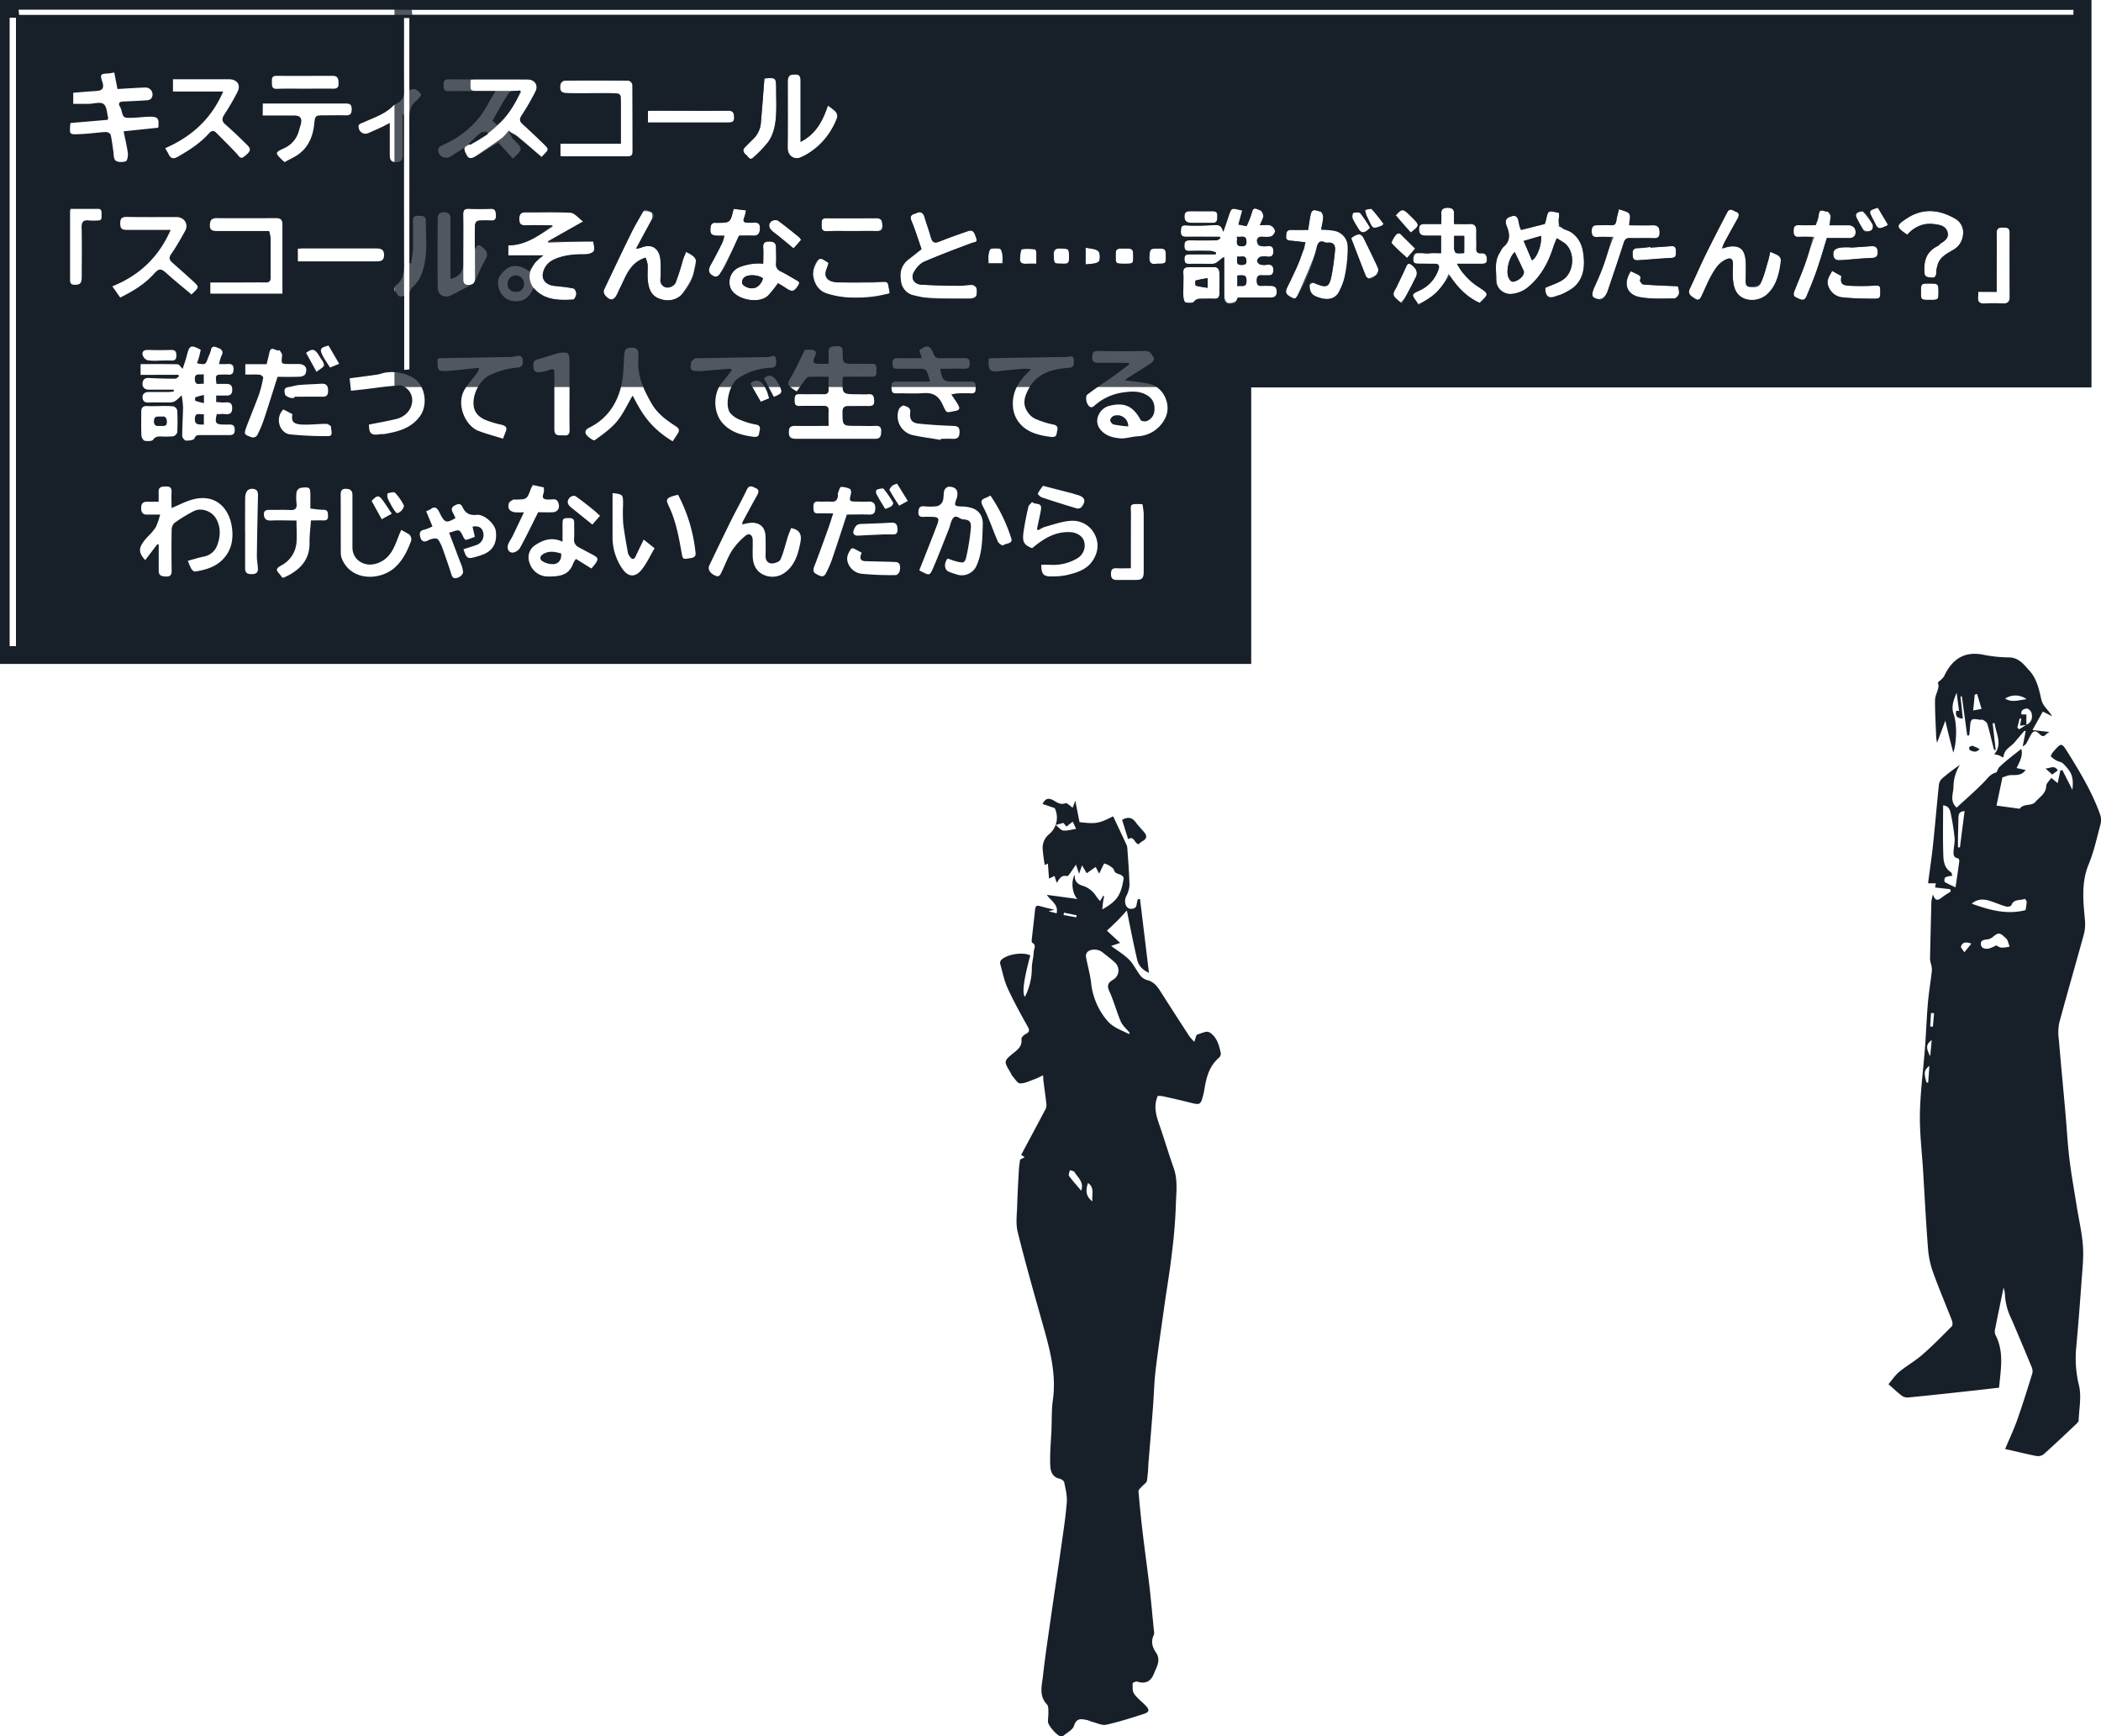<svg xmlns="http://www.w3.org/2000/svg" viewBox="0 0 900.14 744.04">
  <defs>
    <style>
      #squall-quistis,
      #squall-serif-alpha,
      #squall-quistis-serif {
        fill: #171f29;
        <!--
        fill: #2c3e50;
        -->
      }
      .cls-1 {
        opacity: 0.75;
      }
    </style>
  </defs>
  <title>says-who</title>
  <g id="squall-quistis-serif">
    <g>
      <path d="M896.5.5v166H536.56V285H.5V.5Zm-7.61,4.16H8.45l.24,2.22h880.2ZM94.34,156.5a18.16,18.16,0,0,1,1.09-3.64c1-1.78-.08-2.77-1.35-3.22-1.08-.38-2.91-1.54-3.25,1.14a17.88,17.88,0,0,1-1.16,2.88c-1,3.14-1.19,3.24-4.76,2.49.31-.93.65-1.84.9-2.77s.47-2,.69-3c-4.27-2.25-4.85-2-6,2.63-.51,1.95-1.2,3.85-1.75,5.54-.89-.86-1.49-1.94-2.11-1.95-5.3-.14-10.61-.08-15.91-.08v4.6H76.91l.28.65c-.53.36-1.06,1-1.58,1-3.81,0-7.61-.1-11.41-.31-1.89-.1-2.59,1-2.65,2.49s1,2.51,2.65,2.53c2,0,4,0,6,0h4.72v.84c-.76,0-1.52.15-2.28.15-2.83,0-5.67,0-8.5,0-1.51,0-2.64.8-2.57,2.33s.94,2.28,2.66,2.2c3.08-.14,6.16,0,9.24-.07a4.5,4.5,0,0,0,2.29-.7,22.62,22.62,0,0,0,2.57-2.38,41.35,41.35,0,0,1,.59,5.06c-.05,4.13-.35,8.25-.35,12.38,0,.72,1,2,1.6,2,1.24.07,3.34-.19,3.62-.89.61-1.58,1.56-1.47,2.71-1.47,3.83,0,7.66,0,11.49,0,1.66,0,3.09.2,3.07-2.32s-1.66-2.17-3.19-2.19H96.63c-3.76,0-4.21-.61-3.23-4.5a10.73,10.73,0,0,0,1.7,0c1.87-.32,4.8,1.22,4.87-2.43s-2.86-2.27-4.75-2.55c-.71-.1-1.43-.1-2.1-.14V170h4.56c1.68,0,2.34-.9,2.33-2.51s-.69-2.5-2.36-2.49h-4.4c-.51-3.93-.46-4,3-4A17,17,0,0,1,98,161c1.72.18,2.57-.31,2.58-2.3s-1-2.33-2.66-2.22C96.83,156.56,95.76,156.5,94.34,156.5ZM530.69,128c5,0,9.69,0,14.35,0,1.63,0,2.44-.71,2.47-2.38S546.85,123,545,123c-1.33,0-2.67-.07-4,0-1.76.12-2.06-.8-2.07-2.29s.41-2.4,2.11-2.24c.75.07,1.5,0,2.25,0,1.55.08,2.71,0,2.73-2.15s-1-2.53-2.76-2.37a6.7,6.7,0,0,1-2.72-.06c-.64-.24-1.46-1.1-1.46-1.68a2.37,2.37,0,0,1,1.46-1.67,7.58,7.58,0,0,1,3-.06c1.82.17,2.52-.48,2.51-2.38s-.9-2.27-2.48-2.15a6.37,6.37,0,0,1-3-.08,3.35,3.35,0,0,1-1.51-2.25c-.07-.46.91-1.48,1.53-1.58,1.46-.24,3.07.2,4.45-.2a3.07,3.07,0,0,0,1.73-2.4,3.19,3.19,0,0,0-1.89-2.32c-1.35-.39-2.89-.1-4.64-.1.66-1.57,1.45-2.68,1.5-3.81,0-.89-.75-2.46-1.38-2.58-1-.19-2.81-2-3.49.8a46.37,46.37,0,0,1-2.32,6l-3.48-.72c.57-2.1,1.08-4,1.62-6l-1.11-.25c-3.53-.86-3.52-.85-4.76,2.78q-1.12,3.3-2.27,6.6c-.5-2.11-1.43-3-3.43-2.91a110.09,110.09,0,0,1-12.18.15c-2.46-.19-2.45.8-2.54,2.6-.11,2.3,1.19,2.31,2.84,2.29,4.62,0,9.24,0,13.85,0l.28.68c-.57.29-1.12.83-1.69.84-3.75.06-7.49.06-11.24,0-1.75,0-2.54.39-2.55,2.35,0,2.11,1.09,2.23,2.69,2.2,2.91-.07,5.83-.06,8.74,0a8.57,8.57,0,0,1,2.17.66l-.17.81c-3.79,0-7.58,0-11.36,0-1.54,0-2.06.59-2,2.07s.46,2,1.89,2c3.41-.05,6.83,0,10.24,0a3.47,3.47,0,0,0,1.75-.65c.94-.61,1.78-1.34,3.15-2.4,0,6.06,0,11.37,0,16.68,0,1.43-.18,3,1.7,3.34S530.43,130.65,530.69,128ZM7.34,277.39V8.1H4.63V277.39Zm166.3-150.25v31.92l2.36-.27c0-10.86,0-21.52,0-32.17a4.12,4.12,0,0,1,1-2.82c4-3.41,5.17-8.23,5.78-12.91.68-5.16.15-10.48.16-15.72,0-2.38-1.62-2.14-3.24-2.21-1.78-.07-2.33.63-2.29,2.35.09,4.08.12,8.16,0,12.24a52,52,0,0,1-.81,5.79l-.65-.11V110.5c0-19.58.07-39.16-.07-58.73,0-3.35.32-6.16,3.24-8.26A9.91,9.91,0,0,0,181,41c-2.19-2.54-2.82-2.78-5.05-1.83v-31H173.5V11c0,9.58-.1,19.17.06,28.74.05,2.79-1.2,4.26-3.45,5.33a4.13,4.13,0,0,0-1.2.82c-3.49,3.57-8.21,5-12.54,7-1.26.6-2.66.66-2.17,2.48a2.93,2.93,0,0,0,4.08,2.17c1.77-.78,3.55-1.55,5.31-2.37,1.2-.55,2.37-1.18,3.91-2,0,4.81,0,9.2,0,13.59,0,1.92.33,3.19,2.67,3.23s2.9-1.2,2.88-3.28C173,61,173,55.3,173,49.57h.5v2.6c0,20.58-.08,41.16.08,61.73,0,3.63-.41,6.64-3.52,8.9a3.3,3.3,0,0,0-.72,2.15C170.69,125.68,170.72,128.66,173.64,127.14ZM355.5,183c-5,0-9.72.08-14.44,0-1.84,0-2.53.65-2.57,2.39-.07,2.38.6,3.13,3.27,3.14,7.74,0,15.49,0,23.24,0,3.49,0,7,0,10.49,0,2.22,0,2.48-1.29,2.55-3.09s-.55-2.54-2.43-2.45c-2.74.12-5.5,0-8.25,0-5.95,0-5.86,0-5.91-5.94,0-2.06.88-2.59,2.65-2.57,2.83,0,5.67-.05,8.5,0,1.6,0,2.53-.29,2.43-2.18s-.3-3.1-2.59-2.87c-1.49.15-3,0-4.5,0-6.63,0-6.63,0-6.42-6.62a4.45,4.45,0,0,1,.25-.88c4.06,0,8.12-.08,12.18,0,2.26.06,2.05-1.33,2.06-2.79s.15-2.89-2.08-2.77c-2.41.13-4.83,0-7.25,0-5.07,0-5.15,0-5.14-5.13,0-1.9-.66-2.49-2.48-2.4s-3.64-.11-3.57,2.56c.05,1.62,0,3.25,0,5h-3.61c-3.12,0-3.49-.57-2.14-3.46.76-1.62.1-2.36-1.45-2.52a28.07,28.07,0,0,0-3,0c-2.19,4.4-4,8.64-6.4,12.56-1.1,1.81-.67,2.64.6,3.66.67.53,1.42,1,2.35,1.58,1.28-1.79,2.35-3.32,3.48-4.82.42-.54,1-1.37,1.48-1.4,2.87-.14,5.75-.07,8.71-.07,0,2-.07,3.71,0,5.36s-.61,2.19-2.21,2.15c-3.41-.08-6.83.06-10.24-.05-2-.06-2.1,1-2.1,2.52s.09,2.6,2.09,2.54c3.41-.11,6.83,0,10.24-.05,1.58,0,2.3.46,2.22,2.13C355.43,178.61,355.5,180.61,355.5,183ZM214,61.58l6.22,6.87c4.41-4.09,4.41-4.09.3-8.2a2,2,0,0,1-.35-.36c-.59-1-1.16-2-1.74-3a18,18,0,0,1,3.38,1.74c3.59,2.92,7.08,6,10.61,9-.19.41.41-.14,1-.72,2.32-2.3,2.35-2.42,0-4.73-2.91-2.82-5.83-5.65-8.87-8.34-1.44-1.27-1.61-2.22-.52-3.9a102,102,0,0,0,6-10.4c1.24-2.52-.49-4.95-3.37-5-11.33-.05-22.66,0-34-.05-2,0-2.09,1-2.09,2.53s.11,2.59,2.1,2.53c3.41-.11,6.83,0,10.24,0h9.88c-1.23,2.1-2.19,3.57-3,5.11-4.52,8.64-11.46,14.54-20.36,18.33a2.49,2.49,0,0,0-1.24,2c.49,3,3.43,4,6,2.22,1.63-1.15,3.35-2.18,5.12-3.32,1,4.8,2.38,5.37,6.31,2.91C208.28,65,211,63.37,214,61.58Zm13.44,55.31c-5.29-3.78-9.15-3.07-12.6,1.57-1.91,2.58-.93,7.17,1.94,9.55a7.68,7.68,0,0,0,6.07,1.47c3.25-.37,4.91-2.82,6.33-5.54,4.72,5.37,10.83,5.13,16.84,4.95.52,0,1.36-1.48,1.4-2.31s-.58-2.33-1.15-2.45a59,59,0,0,0-8.17-1.1c-3.32-.25-5.62-2.52-5-5.36a7.79,7.79,0,0,1,4.07-5.53c4.43-2.44,9.18-2.78,14.09-2.7,1.25,0,3.3-.46,3.6-1.24.51-1.34-.06-3.09-.14-4.16H235.11l15.31-8.67c-2.25-1.57-3.84-3.61-5.54-3.71-6.4-.4-12.83-.13-19.24-.18-2.13,0-2.7,1.07-2.67,3s.64,2.66,2.64,2.59c3.85-.14,7.71,0,11.56,0-5.78,4.47-11.57,8.57-18.92,8.6v4.29h15a30.24,30.24,0,0,0-3.37,3A32.83,32.83,0,0,0,227.42,116.89ZM652.33,99a5.75,5.75,0,0,1-.7-1.23c-.27-.93-.44-1.89-.63-2.85-.3-1.49-1.22-2.21-2.67-1.79-1.89.54-3.51,1.2-2.32,4.25,1.27,3.24,1.81,6.3-1.37,8.91-.76.63-1.08,1.77-1.66,2.64-2.3,3.46-1.37,7.36-1.45,11.1s2.74,6.77,6.45,6.39a13.52,13.52,0,0,0,6.71-2.5c5.77-4.54,9.21-10.76,11.32-17.74a39.11,39.11,0,0,1,1.52-3.62c1.14.73,2.3,1.45,3.43,2.2a4.21,4.21,0,0,1,.71.69c3.71,4.12,2.94,11.51-1.13,14.63-2.22,1.7-5.16,2.48-8,3.77-.05,2.78,1.18,4.74,3.25,4.08a30.36,30.36,0,0,0,8.24-3.83c5.2-3.65,5.48-9.38,4.8-14.92-.53-4.36-2.62-8.46-7.12-10-3.19-1.1-3.87-2.85-3.26-5.76a7.13,7.13,0,0,0-.08-1.71l-.81-.16c-3.77-.8-3.76-.8-4.65,3.12a15.67,15.67,0,0,1-.59,1.84ZM484.14,156l.05.71c-2.2,1.65-4.38,3.35-6.62,4.94-3.77,2.68-7.68,5.19-11.3,8-.62.5-.51,2.6,0,3.63.41.88,1.42,2.64,3.07,1.1a23.18,23.18,0,0,1,13.16-5.82c3.23-.44,6.58-.49,9.58,1.39,2.46,1.55,3.25,3.74,3,6.56a5.07,5.07,0,0,1-3.36,4.45c-.7.28-2.28,0-2.56-.52-3.14-5.92-7-7.71-13.54-6-4,1.06-7.15,6.53-3.26,10.61,2.21,2.33,5.07,3,7.91,3.27,2.45.21,5-.7,7.49-.86a13.81,13.81,0,0,0,11.68-7.26c3.33-5.65-.18-13.88-6.65-15.24-3.31-.7-6.72-1-10.32-1.5a9.36,9.36,0,0,1,1.18-1c3.37-2.14,6.79-4.21,10.11-6.43.61-.4,1.37-1.71,1.17-2-.95-1.37-1.39-3.22-3.85-3.15-6.66.2-13.32.13-20,0-2,0-2.61.55-2.62,2.55s.7,2.58,2.64,2.53C475.42,155.92,479.78,156,484.14,156ZM67.92,233.68l.58.2c0,3.72,0,7.44,0,11.16,0,2.23,1.37,2.42,3.14,2.5s2.43-.66,2.4-2.48q-.14-8.75,0-17.49a4.18,4.18,0,0,1,1.21-3,64.43,64.43,0,0,1,8.29-5.06c3.31-1.66,7.85.09,9.61,3.33,2,3.66,1.82,7.47.47,11.17a7.58,7.58,0,0,1-5.89,5c-2.25.47-4.46,1.17-6.75,1.78a29.8,29.8,0,0,0,1.51,3.48c.31.53,1.11,1.21,1.58,1.14,4.2-.65,8.3-1.79,11.46-4.78,3.84-3.63,5-8.4,4.42-13.45C99,218.37,93,212,83.33,214.46c-3.16.79-6.1,2.41-9.33,3.73,0-2.13-.09-4.43,0-6.72.09-1.78-.44-2.55-2.37-2.52s-3.3.16-3.17,2.55c.07,1.29,0,2.59,0,4H63.42c-1.83,0-2.43,1-2.44,2.67s.54,2.88,2.53,2.84c1.63,0,3.27,0,5.6,0a32.35,32.35,0,0,1-1.88,5.41,23.41,23.41,0,0,1-3.34,3.94c-4.17,4.51-4.44,6.59-1.17,10.15ZM624.76,113.5c3.86,0,7.08,0,10.29,0,1.33,0,2.52,0,2.48-1.87,0-1.71-.65-2.75-2.48-2.62s-2.12-.75-2.07-2.27c.08-2.42-.07-4.84,0-7.25s-.91-3.14-3.13-3c-2,.11-4.12,0-6.4,0,0-1.64-.06-3,0-4.43.12-2.11-1.28-2.55-2.85-2.52S617.88,90,618,92c.09,1.46,0,2.93,0,4.5-2.36,0-4.35,0-6.34,0-1.55,0-3.21-.27-3.2,2.24s1.39,2.72,3.2,2.74c2.06,0,4.11,0,6.16,0V109c-3.43,0-6.67,0-9.91,0-1.63,0-1.94.78-1.94,2.18s.18,2.43,2,2.36c2.41-.09,4.83,0,7.25,0,1.65,0,2.09.88,1.64,2.25a15.05,15.05,0,0,1-8.31,9.27c-3.38,1.6-3.35,1.66-1.14,4.72.28.38.51.81.9,1.43,2.56-1.78,5.27-3.23,7.41-5.28s3.79-4.74,5.84-7.4c3.22,4.81,7.17,9.25,12.87,11.74,4.15-3.79,4.05-3.76-.64-6.85A25.78,25.78,0,0,1,624.76,113.5ZM30.65,53.21c-.37,5.24-.7,4.95,4.7,4.73,3.52-.15,7-.69,10.54-.88.67,0,1.87.62,2,1.15.55,2.2.75,4.49,1.12,6.73.25,1.51.09,3.55,1,4.35s3,.76,4.38.32c.63-.2,1-2.27.9-3.4-.43-3.18-1.2-6.31-1.83-9.44L68.3,55.22c.44-4.14-.09-4.8-4.14-4.7-2.39.06-4.77.41-7.15.46-3.67.08-3.67,0-4.56-3.52a4.86,4.86,0,0,0-.5-1.12c-.91-1.6-.39-2.28,1.39-2.35,3.38-.13,6.76-.29,10.14-.52a2.59,2.59,0,0,0,1.86-.81A3,3,0,0,0,62.56,38c-3.94.15-7.88.42-11.73.64l-1.37-7.07c-1.13.18-1.84.37-2.56.4-3.42.15-3.59.39-2.53,3.7.83,2.58,0,3.67-2.6,3.82-3.2.19-6.4.48-9.89.75V45c2.44,0,4.51,0,6.59,0s4.94-1,6.39.06,1.43,3.89,2,6c0,.06,0,.14-.26.79Zm287.88,172a3.2,3.2,0,0,1,.15-1.12c2-3.72,4-7.45,6.08-11.14.72-1.28,1.22-2.59-.45-3.28-1.22-.51-2.72-1.7-3.83.63-2.12,4.47-4.56,8.79-6.76,13.22-3.13,6.33-6.18,12.7-9.24,19.07-.88,1.83,0,3.47,2.6,4.63,1.68.76,2.15-.74,2.67-1.8,1.47-3,2.58-6.22,4.36-9a29.23,29.23,0,0,1,5.69-6.28c1.63-1.42,3.12-.5,3.18,1.74s-.06,4.67,0,7c.15,3.57,1.44,6.6,5,8.06a8.88,8.88,0,0,0,8.66-1c3.68-2.57,5.35-6.6,6.3-10.81.75-3.37,2-7.24-3.49-8.35-.41,1.07-1,2.38-1.43,3.74-1,3.23-1.77,6.59-3.11,9.68-.41,1-2.37,1.71-3.63,1.73-1.85,0-2.85-1.31-2.79-3.32.08-2.66.06-5.33,0-8-.08-3.88-1.95-6-5.77-6.14A20,20,0,0,0,318.53,225.26ZM738.31,107.1a16.65,16.65,0,0,1,.82-2.38c1.9-3.51,3.84-7,5.81-10.5.65-1.16.88-2.38-.49-2.91-1.2-.46-2.84-1.93-3.89.08q-4.89,9.31-9.53,18.76c-2.27,4.63-4.3,9.38-6.51,14-.85,1.81-.24,3,2.39,4.46,1.71.92,2.19-.42,2.72-1.51,1.5-3.08,2.78-6.28,4.45-9.27,1.43-2.55,3.08-5,6-6.23,1.81-.73,2.83-.2,2.88,1.75,0,2.25-.15,4.52,0,6.75.32,3.68,1.26,7,5.31,8.5A9.9,9.9,0,0,0,758,126.2c3.13-3.15,4.41-7.11,5.09-11.4.77-4.92.75-4.17-4.16-6.4-.34,1.47-.57,2.9-1,4.27-.94,3.09-1.64,6.34-3.13,9.16-.57,1.07-3,1.51-4.67,1.54s-1.71-1.63-1.69-3a76.83,76.83,0,0,0,0-7.74c-.41-4.61-1.71-6.84-6.59-6.57A18.06,18.06,0,0,0,738.31,107.1Zm-461.24,3.77a12.63,12.63,0,0,1,.89,2.9c.13,2.24-.15,4.51.08,6.74.46,4.32,1.68,7,5.53,8.17a8.88,8.88,0,0,0,9.33-2.24,20,20,0,0,0,5-9.42c1.49-5.63,1.17-6-3.42-8.66-.51,1.28-1.06,2.49-1.47,3.75a99.23,99.23,0,0,1-3.11,9.68,4.47,4.47,0,0,1-3.7,1.91,3.11,3.11,0,0,1-2.73-3.52,64.73,64.73,0,0,0,0-8.24c-.35-4.61-3.41-7.39-8.33-5.29a13.06,13.06,0,0,1-2.13.4c2.5-4.59,4.61-8.71,7-12.7.86-1.45.64-2.57-.61-3.07-1.08-.44-2.59-2-3.72.31-1.3,2.61-2.92,5.06-4.2,7.68q-6.19,12.62-12.19,25.32a2.43,2.43,0,0,0,.2,2c2,3.07,4,2.93,5.6-.35.36-.73.6-1.51,1-2.23C268.65,119,270.25,113.2,277.07,110.87ZM193.5,120c0-8.66,0-17.14,0-25.62,0-1.77-.46-2.81-2.48-2.92s-3,.8-3,2.66c-.05,9.9-.09,19.81,0,29.72,0,3.07,3,4.61,5.77,3.19,3.07-1.57,6.13-3.18,9.17-4.8a2.17,2.17,0,0,0,.85-.9c1.51-3.12,2.77-6.38,4.53-9.36,1.38-2.33,1-3.73-1-5.42-1.5-1.32-2.39-1.42-3.4.82,0-3.8-.09-7.2.08-10.59a2.55,2.55,0,0,1,1.72-1.7,23,23,0,0,1,5-.06c1.82.13,2.35-.68,2.24-2.36-.1-1.51-.18-2.77-2.26-2.69-3.08.12-6.17.14-9.24,0-2-.09-2.59.62-2.56,2.58.1,7.08,0,14.15,0,21.23C199,116.89,197.09,119.18,193.5,120ZM394.36,244.87c.13.08.61.37,1.11.62,3.23,1.65,3.39,1.72,4.86-1.69,2.35-5.43,4.47-11,6.65-16.47.6-1.51.82-3.23,1.68-4.55,1.38-2.12,2.91.17,4.4.26,2.74.15,3.64,1,3.38,3.77a96,96,0,0,1-1.83,11.79c-.72,3.22-1.17,3.31-4.5,2.43-1.21-.32-2.38-.78-3.62-1.19-1.61,1.87-1.46,4.77.42,5.6a34.3,34.3,0,0,0,3.45,1.2,6.88,6.88,0,0,0,8.69-4.16c2.35-5.52,2.32-11.33,2.51-17.15.11-3.33-1.22-5.65-4.05-6.93a14.9,14.9,0,0,0-5.24-.87c-2.78-.14-3-.4-2.07-3,1.29-3.43.12-5.51-3.28-5.48a2.6,2.6,0,0,0-1.84,1.57c-.42,1.48-.17,3.16-.67,4.59a3.71,3.71,0,0,1-2.28,2.16,23.35,23.35,0,0,1-5.73.07c-2-.15-2.34.91-2.42,2.53-.1,1.78.85,2.1,2.33,2,1.16-.06,2.33,0,3.49,0,2.76.06,3.24.65,2.22,3.32C399.58,231.75,397,238.13,394.36,244.87Zm165.5-140.56c-1,3-1.76,6.07-3,9-1.48,3.59-3.27,7-5,10.52-1.15,2.32.22,3.25,2,4.2,2,1.09,2.37-.6,3-1.71a71.22,71.22,0,0,0,7.75-19.92c.4-1.74,1.38-3.31,3.69-2a1.69,1.69,0,0,0,1,.1c2.68-.34,3.4,1.28,3.18,3.45-.37,3.56-.8,7.13-1.48,10.64-1,5-2,5.45-6.86,3.45a4.28,4.28,0,0,0-.46-.17c-1.58-.6-2.3,0-2.16,1.68.27,3.16,2.54,4.06,5.06,4.78,3,.86,6,.09,7.46-2.66a30.19,30.19,0,0,0,3.05-8.56,46.07,46.07,0,0,0,.76-11.53,6.65,6.65,0,0,0-5.58-6.12c-1.87-.38-3.8-.48-5.79-.72a35.12,35.12,0,0,0,.92-5.16c0-.83-.65-2.37-1.16-2.43-1.43-.18-3.57-1.76-4.19,1.09-.48,2.19-.75,4.44-1.14,6.77-2.52,0-4.85.08-7.17,0-1.34-.06-2.08.49-2.17,1.7s-.57,2.65,1.41,2.86S557.19,104,559.86,104.31ZM52,128c5.55-2.76,10.42-5.71,14.36-10.06,2.45-2.69,3.11-2.49,5.82-.05,3.32,3,6.81,5.79,10.22,8.67-.21.44.4-.11,1-.68,2.35-2.35,2.41-2.45,0-4.72-3-2.76-6-5.4-9-8.07-1.25-1.11-1.76-2-.55-3.76,2.2-3.12,4.06-6.49,5.94-9.82,1.64-2.92-.29-6-3.71-6-7.07,0-14.15.07-21.23-.06-2.22,0-2.85.67-2.84,2.84S52.78,99,54.7,99c6.21,0,12.43,0,18.92,0-5.07,11.65-13.37,19.5-25,24.2Zm343.32-20.74c-2,1.54-3.91,3.11-5.9,4.58-3.42,2.52-3.33,6.23-2.8,9.7a6.55,6.55,0,0,0,5.25,5.45,49.33,49.33,0,0,0,8.38,1.45c4.9.24,9.82.07,14.74.07,3.69,0,4.51-.83,3.93-4.38a2.51,2.51,0,0,0-1.87-1.51c-1.87-.07-3.76.39-5.63.36-5.38-.08-10.76-.26-16.13-.49-3.16-.14-4.82-2.82-3.2-5.5a10.51,10.51,0,0,1,4.19-4.27c6.74-2.93,13.64-5.5,20.52-8.08,1.26-.47,2.72-.15,1.87-2.37-.68-1.78-1.08-3.57-3.53-2.72-4.1,1.42-8.19,2.89-12.22,4.51-1.91.77-2.89.41-3.47-1.59-.89-3-2-6-2.9-9-.51-1.79-1.78-2.44-3.13-1.76-1.15.57-3.59.59-2.45,3.35C392.6,99,393.87,103.11,395.32,107.25ZM74.61,39.72H96.12C91,51.56,82.42,59.17,71.26,64c.64,1.08,1,1.62,1.29,2.2.9,2,1.91,2.74,4.17,1.44,4.91-2.81,9.63-5.83,13.41-10.1,1-1.12,1.93-1.21,2.88-.28,3,3,6,6,8.92,9.07.92,1,1.49,2.56,3.09,1.31,3-2.31,3.18-3.27,1.33-5.06-3-2.94-6-5.9-9.22-8.68-1.63-1.42-1.68-2.53-.53-4.3a101.17,101.17,0,0,0,5.65-9.72c1.53-3.05-.14-5.37-3.63-5.42-2.08,0-4.16,0-6.24,0H74.61Zm166,27.78c9.85,0,19.42,0,29,0,1.38,0,1.93-.52,1.92-1.91,0-9.58,0-19.16-.09-28.74a2.45,2.45,0,0,0-1.63-1.78q-13.74-.16-27.49,0a2.49,2.49,0,0,0-1.72,1.69c-.43,2.9.38,3.7,3.61,3.72,6.67,0,13.33,0,20,0,1.45,0,2.27.5,2.28,1.87,0,6.48,0,12.95,0,19.69h-25.9ZM399,164c-5,0-9.7.07-14.44,0-2,0-2.1,1-2.1,2.52s.08,2.6,2.08,2.54c3.74-.11,7.51.18,11.23-.09,4-.28,6.52.62,8.49,4.7,2,4.25,1.44,3.63,5.45,2.93,2.46-.43,1.88-1.56,1.12-2.89s-1.66-2.55-2.75-4.19a22,22,0,0,1,2.76-.47c1.91-.06,3.83-.09,5.75,0,2.11.09,1.87-1.32,1.92-2.67s-.17-2.44-2-2.37c-2.41.09-4.82,0-7.24,0-4.53,0-5-.44-6-5.5,3.43,0,6.81-.07,10.18,0,1.77.05,2.56-.41,2.54-2.36s-.82-2.23-2.45-2.19c-3.41.08-6.83-.08-10.23.06a2.54,2.54,0,0,1-2.81-1.82c-1.57-3.81-2.52-4.08-6.11-1.68l1.06,3.46c-3.64,0-7.11.05-10.58,0-1.59,0-2,.71-2,2.14s.11,2.46,2,2.4c2.66-.09,5.32,0,8,0C397.71,158.45,397.25,158.27,399,164ZM90.61,126.32H121.5c0-10,0-19.8,0-29.62,0-2.12-.82-2.72-2.74-2.72-8.49,0-17,.06-25.47,0-2.21,0-2.82,1-2.88,3s1,2.51,2.72,2.5c3.66,0,7.32,0,11,0h11.67a14.33,14.33,0,0,1,.64,2.83c0,5.75,0,11.49,0,17.23,0,1.6-.73,2-2.15,2-3.49-.06-7,0-10.48,0H90.61ZM199.06,235.85c.81,2.07,1.06,4.37,3.9,3.61a32.18,32.18,0,0,0,4.86-1.5c4.35-1.94,5.64-5.38,5.11-9.85-.38-3.2-5.07-7.33-8.14-7s-4.9-.7-6.06-3.2c-.88-1.91-2-1.52-3.4-.83-1.54.8-1.54,1.93-.7,3.29a21.94,21.94,0,0,1,1,2.14c-3.79,2.21-4.55,2-6.39-1.48-.26-.51-.47-1-.77-1.54-.83-1.4-1.81-2.13-3.39-.86a8.62,8.62,0,0,1-2,.91l2.7,6.54a22.46,22.46,0,0,1-3.51,1.4c-2.15.39-2.1,1.82-1.66,3.32s1.5,2.26,3.21,1.29a7.9,7.9,0,0,1,2.78-.86,2,2,0,0,1,1.65.51A16.89,16.89,0,0,1,190,235.2c1.39,3.9,2.75,7.81,4,11.75.59,1.79,2,1.36,3,.93s1.9-1.49,1.9-2.27a13.24,13.24,0,0,0-1.2-4.18c-1.57-4.21-3.18-8.41-4.8-12.69.56-.14.8-.18,1-.25,3.54-1.19,3.52-1.18,5.12,2.12.24.51.87,1.32,1.14,1.25a33.25,33.25,0,0,0,3.78-1.36l-1-4.35c2.45-.41,4,.29,4.54,2.38a4.5,4.5,0,0,1-2.7,5.45C202.94,234.65,201.09,235.19,199.06,235.85ZM288.7,189.6l2.08-3.15c.91-1.38.87-2.24-.78-3.32-3.95-2.58-7.79-5.31-10.27-9.6-3.44-5.95-6.24-12-5.74-19.11.05-.58,0-1.17,0-1.75.18-2.15-.57-3.2-2.93-3.22s-3,1-3.14,3.3c-.26,4.66-.29,9.44-1.45,13.9-2,7.62-6.43,13.7-13.75,17.22-1.58.76-1.67,2.1-.94,3,.87,1.08,3.06,2.59,3.49,2.28,3.39-2.44,6.92-4.91,9.55-8.08,2.75-3.32,4.56-7.42,6.72-11.07C275,176.51,278.35,183.37,288.7,189.6ZM216,188.47c.48-1.22.73-1.9,1-2.56.92-2.2.49-2.86-1.87-3.46a39.39,39.39,0,0,1-7-2.16c-2.32-1.09-4.25-2.85-4.66-5.64-.73-5,2.4-11.17,6.88-13.4A34.05,34.05,0,0,1,222.33,158c2.1-.22,2.29-1.58,2.15-3.19s-1.23-2.08-2.78-1.72a15.07,15.07,0,0,1-2.91.38q-14.82.28-29.64.52c-.32,0-.63.09-1.15.16a26,26,0,0,0,.06,3.76c.09.56.72,1.41,1.2,1.48a17.58,17.58,0,0,0,4,0c4-.38,8.07-.82,12.54-1.29a9.07,9.07,0,0,1-.6,1.82c-1.79,2.38-3.78,4.62-5.4,7.11-4.21,6.42,0,15.75,5.44,18C208.63,186.38,212.25,187.28,216,188.47Zm226.23-29.66c-5.14,4.66-8.28,9.5-7.74,16.06a12.57,12.57,0,0,0,4.73,8.84c3.24,2.57,7.32,3.48,11.57,4,2.58.3,2.33-1.22,2.6-2.35s.55-2.52-1.58-2.93a37.1,37.1,0,0,1-8.07-2.61,8.32,8.32,0,0,1-3.21-3.16c-2.36-3.77-.6-7.29,1.26-10.57a13.91,13.91,0,0,1,3.7-4c3.84-2.93,8.46-3.62,13.11-4,1.38-.12,1.88-.58,1.92-2,.08-3-.06-3.14-3.14-2.62a9.37,9.37,0,0,1-1.5,0l-30.63.51a7.82,7.82,0,0,0-1.13.2c-.38,5.17.47,5.95,5.1,5.3,3.4-.47,6.83-.71,10.25-1A16.66,16.66,0,0,1,442.24,158.81Zm-128.1.17c-1.37,1.76-2.53,3.5-3.93,5-4.2,4.58-4.53,13.45.39,18.38,3.58,3.57,7.95,4.68,12.82,5.31,2.52.32,2.2-1.27,2.45-2.23s.74-2.63-1.42-3a31.2,31.2,0,0,1-6.75-2,10.55,10.55,0,0,1-4.37-3c-2.52-3.45-.28-12.4,3.43-14.83a26.69,26.69,0,0,1,13.76-4.49c2.91-.1,2.56-1.69,2.46-3.42-.13-2.43-1.61-1.64-3-1.24a9.27,9.27,0,0,1-2.24.06l-29.15.5c-.08,0-.19,0-.24,0-.62.56-1.69,1.11-1.74,1.73-.1,1.3-.9,3.23,1.3,3.64a16.54,16.54,0,0,0,4.22,0c3.68-.26,7.35-.62,11-.88C313.52,158.51,313.93,158.88,314.14,159ZM446.62,242.5c0,4,.94,5.06,4.37,5a30.68,30.68,0,0,0,6.37-.54c4-.94,8.17-2.14,10.72-5.45,3-3.92,3.67-8.59.85-13.05a10.49,10.49,0,0,0-9.62-4.78c-3.8.19-7.55,1.63-11.3,2.63a13.42,13.42,0,0,0-2.64,1.4l-.61-.43c.32-1.57.65-3.14,1-4.71.27-1.36.61-2.71.76-4.08.31-2.95-2.84-1.53-3.79-2.91-.57.7-1.45,1.32-1.64,2.1-.79,3.39-1.48,6.82-2,10.26-.74,4.78,0,6,3.61,7.47,4.76-4,9.77-7.2,16.29-6.89,2.92.13,5.35,1.71,6,4a6.38,6.38,0,0,1-2.92,7.21,20.11,20.11,0,0,1-11,2.82C449.6,242.46,448.11,242.5,446.62,242.5ZM694.13,90.12c-.43,1.8-.88,3.26-1.1,4.75s-.65,2.26-2.3,2.16c-2-.12-4,0-6,0s-2.29,1-2.28,2.68.51,2.45,2.3,2.35c2-.12,4.09,0,6.23,0a90.69,90.69,0,0,1-7.16,21c-.62,1.33-1.33,3-1,4.26.25.85,2.26,1.47,3.54,1.58.65.06,1.51-1.17,2.09-2a7.85,7.85,0,0,0,1-2.22c2.25-6.69,4.53-13.38,6.68-20.1.48-1.51,1.11-2.14,2.75-2.08,3.33.13,6.67-.06,10,.08,1.93.07,2.65-.5,2.63-2.53,0-2.29-.91-3.11-3.14-3-3.29.11-6.58,0-9.91,0,.09-2,.75-3.85.08-4.9S695.93,90.85,694.13,90.12ZM172.43,227.55c-.31.69-.64,1.4-.93,2.12-2,5-3.47,10.31-9.69,12.31-5.1,1.64-10.3-1.49-10.31-6.86,0-7.49,0-15,0-22.49,0-1.91-.85-2.59-2.71-2.67s-2.34.82-2.33,2.55c.06,8.33,0,16.66.05,25a7,7,0,0,0,.54,2.6c4,9.28,15.74,9.22,22.11,4,3.58-3,5.62-6.94,7.23-11.21A2.79,2.79,0,0,0,175,229Zm-38.7-4.05c1.87,0,3.61-.06,5.35,0s2-.75,1.95-2.16-.14-2.4-2-2.4-3.66-.33-5.55-.52v-5.09c0-4.08-.13-4.26-4.2-3.78a2.6,2.6,0,0,0-1.72,1.72,19.75,19.75,0,0,0,0,5c.24,2.28-.74,2.89-2.87,2.77-2.74-.16-5.49,0-8.24-.06-1.52,0-3,0-2.88,2s1.11,2.64,3.09,2.56c3.55-.15,7.11,0,10.87,0,0,3.34.2,6.42,0,9.46a12.23,12.23,0,0,1-6.53,9.8c-2.2,1.27-2.44,1.73-.75,3.67.49.57.92,1.19,1.17,1.52a3.5,3.5,0,0,0,.73,0c.88-.44,1.77-.85,2.62-1.33,5.11-2.93,8.33-7,8.35-13.2C133.05,230.21,133.47,227,133.73,223.5Zm223.74-3c-.72,2.22-1.26,4-1.9,5.83-2.05,5.7-4.07,11.4-6.25,17-.6,1.55-.36,2.52,1,3.2s2.92,1.75,4-.3a43.1,43.1,0,0,0,2.63-6c2.18-6.36,4.23-12.75,6.37-19.24,3.15,0,6.32-.12,9.47,0,2.14.11,2.7-.84,2.72-2.75s-.82-2.89-2.83-2.8c-1.67.07-3.33,0-5,0-3.34,0-3.43-.18-2.61-3.31.17-.65,0-1.9-.35-2.06a8.12,8.12,0,0,0-3.9-.91c-.52.05-.94,1.69-1.31,2.65-.14.36,0,.83,0,1.23-.25,1.55-.88,2.57-2.75,2.43s-3.67.06-5.49-.06-2.33.66-2.27,2.35,0,2.86,2.17,2.71C353,220.4,354.93,220.5,357.47,220.5Zm-23.65-98.64a26,26,0,0,1,3.4,2.09c2.18,1.8,3.64,1.55,5.15-.94.79-1.31.63-1.79-.52-2.43-2.29-1.26-4.52-2.62-6.85-3.8a3.06,3.06,0,0,1-2-3.25c.13-2.24,0-4.5,0-6.74S332,104,330,104s-2.59.77-2.48,2.66c.13,2.22,0,4.45,0,6.89a33.35,33.35,0,0,0-4.93,0,18.69,18.69,0,0,0-5.57,1.52,7.05,7.05,0,0,0-3.46,9c2.21,4.84,12.08,6.85,16,3.12A51.28,51.28,0,0,0,333.82,121.86ZM777,102c-1.33,8.2-4.52,15.47-7.56,22.78-.55,1.32-1,2.5.7,3.25,1.53.66,3.27,1.94,4.31-.52,1.6-3.81,3.15-7.65,4.5-11.55,1.54-4.46,2.85-9,4.24-13.46,3.56,0,6.8.07,10,0a2.72,2.72,0,0,0,2-1.16c1-2.25-.39-4.27-2.84-4.29-2.62,0-5.24,0-8.1,0a16.78,16.78,0,0,0,.59-3.76c-.07-.78-.81-1.49-1.25-2.23-1.15.72-3.32-2-3.8,1.23A32.17,32.17,0,0,1,778.44,97c-2.5,0-4.66.09-6.82,0-1.86-.11-2.66.37-2.69,2.46s.85,2.74,2.81,2.6C773.45,101.9,775.18,102,777,102ZM253.88,244.1c.55-.65.94-1.08,1.29-1.54,1.94-2.53,1.79-3.06-1.1-4.55-1.89-1-3.75-2-5.61-3a3.51,3.51,0,0,1-2-3.63c.14-2.24,0-4.5.05-6.75,0-1.44-.4-2.11-2-2.13-2.85,0-3,.06-3,3.05v7.07c-4.69-2.18-8.34-.73-11.68,1.44a6.3,6.3,0,0,0-2.45,7.62,8.22,8.22,0,0,0,8.13,5.85c6.33.08,9.07-1.43,10.64-5.77a9.17,9.17,0,0,1,1.11-1.76Zm-103-76.16c2.27-.25,3.9-.42,5.51-.61,5.2-.61,10.38-1.43,15.58-1.68,1.32-.06,3.16,1.39,4,2.65,2.81,4.15.23,10.17-5.39,11.65-3.92,1-7.94,1.66-12,2.48,0,3.93,1,4.77,5,4.1.4-.07.83,0,1.24,0,5.94-1,11.6-2.31,15.53-7.59,3.66-4.91,2.36-13.38-2.77-16.53a18.17,18.17,0,0,0-11.51-2.32c-1.36.13-2.66.73-4,.93-3.85.57-7.72,1.05-11.78,1.59ZM113.05,50h13.41c2.73,0,3.61,1.18,2.89,3.83-.28,1-.57,2-.87,3a11.2,11.2,0,0,1-6,7.06c-4.25,2-4.34,2-.88,5.37.29.27.61.51.85.7,2.32-1.33,4.71-2.3,6.62-3.87,3.7-3,5.44-7.27,6-12,.46-4.16.38-4.17,4.54-4.17,2.83,0,5.66-.08,8.49,0,1.91.07,3.09-.11,3.08-2.59s-1.19-2.47-3-2.46c-10.9,0-21.8,0-32.7,0h-2.38ZM105.6,161c2.23,0,4.22-.09,6.2.06.55.05,1.54.92,1.47,1.25a49.06,49.06,0,0,1-1.84,7.3c-1.71,4.74-3.7,9.38-5.46,14.1-1,2.84-.78,3,1.94,4a2.15,2.15,0,0,0,3-1.17,48.24,48.24,0,0,0,2.5-5.83c2.07-6.2,4-12.44,6-18.74,3.13,0,6.29.08,9.45-.05.85,0,2.15-.48,2.43-1.1,1.2-2.62-.11-4.35-3-4.35h-3.75c-3.67,0-3.59,0-3.17-3.62.08-.73-.69-1.57-1.07-2.36-1.31,1-3.65-2.34-4.38,1.07-.35,1.63-.76,3.25-1.18,5H105.6ZM343.5,61.3c0-9.17,0-17.75,0-26.33,0-1.78-.43-2.59-2.37-2.51-1.68.07-3.17,0-3.17,2.29,0,10,0,20,0,30A3.87,3.87,0,0,0,343.31,68c7.77-3.4,12.79-9.41,15.91-17.11a3.16,3.16,0,0,0-.76-2.58,19.74,19.74,0,0,0-3.26-2.53C353,52.19,350.16,57.9,343.5,61.3Zm474.15,39.79a12.61,12.61,0,0,1,11.55-4.55c2.23.28,4.76.7,5.62,3.2s-.92,3.94-2.88,5.1c-.42.25-.68.78-1.11,1-5.7,2.78-6.09,7.38-5.82,11.64.13,2.06,1.93,1.8,3.14,2s2-.76,1.89-2.21a11.48,11.48,0,0,1,.51-2.86c.83-3.72,4-5.14,6.82-6.85a8.11,8.11,0,0,0,4.14-6.3,6.78,6.78,0,0,0-3.26-7c-6.78-3.91-13.77-4.78-20.74-.21C812.69,97.16,812.67,97.73,817.65,101.09ZM244.5,169.38c0-5.16.05-10.33-.05-15.49,0-.79-.64-2.17-1.14-2.25a10.35,10.35,0,0,0-4.09.34c-2.82.74-5.57,1.75-8.39,2.5-2,.54-1.91,2-1.81,3.52s1.13,2.14,2.57,2a16.52,16.52,0,0,0,3.34-.69c3.08-1,3.07-1.06,3.07,2.23q0,11.49,0,23c0,3.1,2.26,2.37,4.07,2.53s2.5-.53,2.46-2.41C244.43,179.54,244.5,174.46,244.5,169.38ZM231.06,220c2,0,4.11.07,6.19,0,2.34-.1,3.28-2,2.42-4.16-.76-1.94-2.3-1.29-3.58-1.29-2.05,0-3.83.06-2.64-2.9a6.41,6.41,0,0,0,0-2.31l-4.64-1a12.28,12.28,0,0,0-.84,1.55c-1.71,4.62-1.7,4.63-6.85,4.68-.25,0-.57-.1-.74,0-.66.45-1.61.86-1.82,1.5-.73,2.21.23,3.61,2.58,3.94a33.76,33.76,0,0,0,3.84,0c-1.72,3.61-3.22,6.8-4.76,10-.57,1.17-1.35,2.24-1.88,3.43-.87,1.9-.08,3.86,1.85,3.87a4.48,4.48,0,0,0,3.17-2.16C226.06,230.22,228.46,225.19,231.06,220Zm79.78-118.5a17.64,17.64,0,0,1-.88,3c-1.66,3.33-3.44,6.6-5.15,9.9-1,1.94-.53,3.61,1.34,4.4s2.53-.63,3.33-1.79a20.08,20.08,0,0,0,2-3.08c1.89-4.08,3.69-8.21,5.58-12.45,1.85,0,3.85-.08,5.84,0,2.18.12,3.1-.66,3.2-3,.11-2.53-1.19-2.73-3.08-2.56-.58.05-1.16,0-1.75,0-1.77,0-2.81-.35-1.81-2.45a13.29,13.29,0,0,0,.65-2.84L314.83,90c-1.45,5.92-1.45,5.92-7.46,6-.41,0-.91-.12-1.22.06a2.25,2.25,0,0,0-1.09,1.13c-.88,3.17,0,4.29,3.27,4.31ZM276.29,231.71c-1.28,2.65-2.4,4.9-3.46,7.19-.66,1.43-1.46,1.44-2.34.29a4.64,4.64,0,0,1-1-1.95c-.72-4.16-1.51-8.32-2-12.52a73.37,73.37,0,0,1-.05-8c0-4.3,0-4.3-4.05-4.91a1.69,1.69,0,0,0-.45.08q0,9.51,0,19A23.52,23.52,0,0,0,267,244c2.39,3.68,5.45,4.16,8.25.79,2.28-2.76,3.79-6.16,5.69-9.36Zm79.12-118.56a15.81,15.81,0,0,0-2.46-1.58,2.14,2.14,0,0,0-1.89.2c-4.09,3.86-2.17,12.41,3.14,14.28,6.18,2.19,12.59,2.22,19,1.87,2.78-.16,5.51-1.08,8.5-1.7a39.76,39.76,0,0,0-.78-4.22c-.1-.35-.93-.7-1.43-.7-6.58,0-13.15.08-19.73.22-2.36,0-4.63-.76-5.41-2.71C353.79,117.43,354.92,115.37,355.41,113.15ZM485,244c-2.24,0-4.14.09-6,0s-2.51.46-2.52,2.38S477.16,249,479,249c2.66,0,5.33,0,8,0,2.82,0,3.49-.69,3.5-3.51,0-8.32,0-16.65,0-25a27.75,27.75,0,0,0-.56-3.93c-6-.29-4.86,0-4.9,4.39C485,228.54,485,236.11,485,244ZM848,125.49a14.88,14.88,0,0,1,0,1.81c-.39,2.48.51,3.47,3.12,3.25a73.79,73.79,0,0,1,7.73,0c1.89,0,2.68-.79,2.67-2.68,0-9.23-.07-18.46,0-27.68,0-2.41-1.42-2.11-2.95-2.17s-2.68.15-2.63,2.23c.12,4.9,0,9.81,0,14.72v10.56ZM328,34.14c-.5,6.45-.94,12.68-1.5,18.9a10.8,10.8,0,0,1-3.2,6.94c-1.25,1.22-2.5,2.44-3.7,3.71s-.37,2.42.69,3.31c.84.7,1.49,2.42,3,1a58.11,58.11,0,0,0,6.19-6.47c2.5-3.37,3.27-7.5,3.52-11.6.23-3.73.05-7.49.05-11.23C333,33.67,333,33.67,328,34.14ZM30.74,90a4.75,4.75,0,0,0-.22.93c0,9.83,0,19.66,0,29.5,0,1.47.46,2.11,2,2.1,2.33,0,3-.65,3-3.43,0-7,.13-14-.05-21-.07-2.62.81-3.44,3.28-3.13a25.92,25.92,0,0,0,3.74,0C44.31,95,44,93.6,44,92.47S44.24,90,42.41,90C38.52,90,34.63,90,30.74,90Zm97.37,22.5c11.44,0,22.59,0,33.74,0,1.94,0,3.16-.39,3.19-2.7s-1.25-2.85-3.31-2.84c-10.48,0-21,0-31.46,0-.71,0-1.43.08-2.16.13ZM507.5,122.69c0,1.67-.1,3.34,0,5,.07.85.43,2.28.9,2.39,1.17.26,3.11.4,3.62-.27,1.09-1.45,2.32-1.3,3.69-1.31,1.66,0,3.33-.09,5,0s2.23-.74,2.25-2.17c0-2.91.09-5.83,0-8.74-.06-1.31-.41-2.64-2.26-2.62-3.67,0-7.33,0-11,0-1.61,0-2.37.72-2.24,2.44S507.5,121,507.5,122.69ZM69,174.5c-1.82,0-3.66.11-5.48,0s-2.51.73-2.5,2.42c0,3.41-.09,6.82.07,10.21,0,.81.78,2.11,1.39,2.23,1.19.24,3.16.24,3.64-.46,1-1.41,2.07-1.38,3.38-1.37a37.83,37.83,0,0,0,5.22-.08,2.56,2.56,0,0,0,1.72-1.69,87.8,87.8,0,0,0,0-9.46,2.52,2.52,0,0,0-1.72-1.69A47.39,47.39,0,0,0,69,174.5Zm36.52,54.14c0,5.17,0,10.33,0,15.5,0,1.85,1,2.38,2.73,2.38s2.83-.47,2.75-2.34-.47-3.6-.45-5.39c.1-8.64.29-17.27.48-25.9,0-1.36-.17-2.54-1.71-2.85s-3,.19-3.5,1.93a8.34,8.34,0,0,0-.29,2.17C105.49,219,105.5,223.81,105.5,228.64ZM278.11,53c11.59,0,23,0,34.35,0,1.7,0,2.67-.28,2.58-2.3s-.56-2.79-2.71-2.77c-10.81.09-21.62,0-32.44,0-.56,0-1.12.06-1.78.09Zm125.4,136,.09-.47c1.67,0,3.34-.08,5,0,2.23.13,3-.74,3-3s-1.07-2.46-2.9-2.53c-4.93-.21-9.87-.46-14.77-1-2.93-.34-3.81-1.94-3.44-4.9.25-2.06-1.57-2.35-2.79-2.82-.46-.17-1.82.9-2.12,1.66a8.35,8.35,0,0,0,5.91,11C395.44,187.8,399.5,188.3,403.51,189ZM291,212.51c-6.39,1.44-5,2.35-3.33,6.24,2.53,5.81,3.67,11.92,4.76,18.06.63,3.61.49,3.39,4.16,2.8,2.25-.37,2-1.66,1.82-3-.23-2.1-.57-4.19-1-6.27A67.72,67.72,0,0,0,291,212.51ZM131.11,38.5c4,0,8-.08,12,0,1.87.06,2.51-.59,2.44-2.45S145.22,33,143,33c-8,0-16,.06-24,0-2.29,0-2,1.41-2,2.83s-.06,2.8,2.13,2.73C123.11,38.41,127.11,38.5,131.11,38.5Zm234.25,61c3.58,0,7.17-.08,10.74,0,1.88.06,2.51-.59,2.44-2.45S378.22,94,376,94c-7.16,0-14.32.06-21.48,0-2.29,0-2,1.42-2,2.84s-.06,2.8,2.13,2.72C358.2,99.41,361.78,99.5,365.36,99.5Zm333.8,17.24c-3.45,5.41-1.64,10.06,4,11.09,4.82.89,9.87.57,14.82.57.67,0,1.81-1.22,1.9-2a10,10,0,0,0-.49-3.24c-5.39-.24-10.12-.4-14.84-.76-.56,0-1.6-1.51-1.44-1.86.82-1.79-.46-2.17-1.52-2.72C700.82,117.43,700,117.11,699.16,116.74ZM369.7,237.35c-1.27-.68-2.31-1.28-3.4-1.78-.31-.14-1-.14-1.13.06-1.19,1.76-2.21,3.58-1.44,5.87a7.09,7.09,0,0,0,6,4.87,131.59,131.59,0,0,0,14.61.55c.55,0,1.39-.93,1.59-1.59a5.78,5.78,0,0,0,0-3,2,2,0,0,0-1.53-1c-4.28-.18-8.56-.24-12.84-.36C369.09,241,368.58,239.69,369.7,237.35ZM785.49,116.59c-1.06,2-2.66,3.87-1.67,6.5a7.11,7.11,0,0,0,6,4.82,121.57,121.57,0,0,0,12.38.57c4.05.08,4,0,3.86-3.95,0-1.33-.33-1.76-1.87-1.66a105.81,105.81,0,0,1-11,.09c-3.64-.14-4.32-1-3.74-4.17ZM121.9,175.94c-3.74,3.7-1.62,10.26,3,10.7a143.17,143.17,0,0,0,16.3.72c2.32-.05,1-2.55,1.14-3.92,0-.4-1.28-1.32-2-1.32-3.46,0-6.93.46-10.38.31-3.81-.16-4.77-1.37-4.17-4.46Zm302.93,36.89a17.52,17.52,0,0,1-2,1c-2.38.88-2.16,1.85-1,4.06,2.43,4.74,4.1,9.87,6.23,14.78a4.28,4.28,0,0,0,2.12,1.59c1.14-1.14,4.4-.5,3.56-3.14A70.09,70.09,0,0,0,424.83,212.83ZM579.39,102.59c2.13,5.53,4.13,10.79,6.21,16a2.27,2.27,0,0,0,1.37,1.28c2.21.42,4.76-2.77,3.82-4.78-1.86-4-3.82-8-5.77-12-1.16-2.38-2-2.68-4.35-1.47A8.88,8.88,0,0,0,579.39,102.59Zm-132,106.09a20.25,20.25,0,0,0-2.25,3.3c-.12.24,1,1.42,1.78,1.67,4.91,1.65,9.86,3.2,14.83,4.69a2.26,2.26,0,0,0,2-.45c2.29-2.74,1.58-4.54-2-5.41-.71-.17-1.39-.45-2.1-.64ZM126.62,171v-.5c3.87,0,7.74-.07,11.61,0,1.91.05,2.84-.31,2.84-2.57s-.84-3.11-3-3c-3.12.21-6.26.27-9.37.54-1.6.14-3.15.69-4.74.93-2.14.32-1.52,2-1.35,3.09.1.58,1.26,1.11,2,1.41A5.93,5.93,0,0,0,126.62,171Zm667.46-64.44a29.27,29.27,0,0,0-5.14.06c-1.58.31-3.25.84-3,3.17s1.87,2.29,3.46,2.19c4.34-.27,8.67-.77,13-.92,1.82-.07,2.53-.66,2.57-2.4,0-1.91-.81-2.78-2.69-2.66Zm-86.52,0,0-.24c-1.72.15-3.44.43-5.15.43-2.71,0-2.53,1.79-2.37,3.57.17,2,1.75,1.69,3,1.61,4.49-.26,9-.75,13.47-.92,2-.08,2-1.11,2-2.58s-.15-2.65-2.11-2.48C713.47,106.24,710.51,106.4,707.56,106.6ZM379.11,229.5c1.19,0,2.11,0,3,0,1.55.05,3,.21,2.92-2.17-.08-2-.57-3-2.86-2.87-4.19.3-8.39.36-12.59.56a3.26,3.26,0,0,0-2.06.56,5.29,5.29,0,0,0-1.43,2.83c-.09,1.2.89,1.69,2.18,1.61C372,229.79,375.69,229.66,379.11,229.5Zm222-98.92c2.06-3.88,4-7.43,5.85-11,1.2-2.31.3-4-1.62-5.5-1.19-.92-1.77-.7-2.37.66-1.26,2.88-2.69,5.68-4,8.51-.59,1.23-1.85,2.66-1.57,3.63C597.72,128.09,599.35,128.94,601.11,130.58ZM257.57,221.51c-1-.87-1.92-1.81-2.95-2.63-2.49-2-5-4-7.59-5.8a2.36,2.36,0,0,0-2.18.42c-1.65,1.51-1.39,3.06.33,4.43l9.11,7.35ZM343.72,103.3a6.66,6.66,0,0,0-.82-1.13c-3.06-2.44-6.08-4.92-9.26-7.18a3,3,0,0,0-2.71.44c-1.58,1.24-1,3.11,1,4.58,2.3,1.69,4.46,3.56,6.68,5.36a19,19,0,0,0,1.83,1.51C341.6,105.79,342.62,104.56,343.72,103.3ZM515.07,96c1.67,0,3.33,0,5,0,2,0,1.95-1.46,2-3S521.48,91,520,91c-3.08.07-6.16,0-9.24,0-1.47,0-2.74.06-2.78,2.17s1,2.69,2.63,2.8C512.07,96.08,513.58,96,515.07,96ZM68.9,155c1.66,0,3.33-.07,5,0s2.15-.61,2.16-2.2-.48-2.41-2.27-2.35c-3.32.11-6.65.1-10,0-1.61-.05-2.5.72-2.2,2.1a3.55,3.55,0,0,0,2.09,2.32A24.41,24.41,0,0,0,68.9,155Zm537.88-48c-2.15-2.13-4.06-4-5.93-5.88-1.16-1.19-2-.43-2.62.49s-1.75,2.8-1.42,3.17a85.76,85.76,0,0,0,6.55,6.28ZM605,100.12c3.81-3.1,3.81-3.1.35-6.55-4-3.95-4-3.95-6.93-.68ZM827.31,129c3.69,0,3.69,0,3.69-3.45s-.17-3.55-3.78-3.55-3.72,0-3.72,3.42C823.5,129,823.5,129,827.31,129Zm-345.1-15.5c3.79,0,3.79,0,3.79-3,0-3.37-.16-3.52-3.78-3.52s-3.73.22-3.72,3.34S478.51,113.5,482.21,113.5Zm-37.71,0c0-1.86.05-3.36,0-4.85,0-.5-.4-1.4-.65-1.42a23.17,23.17,0,0,0-5.65.11c-.4.08-.47,2-.66,3.13-.4,2.39.6,3.36,3,3.06A32.31,32.31,0,0,1,444.5,113.5Zm51.43,0c4.06,0,4.06,0,4.07-2.86,0-3.48-.14-3.64-3.43-3.64s-3.4.2-3.62,3.5C492.77,113.22,493.91,113.93,495.93,113.5ZM164.05,223l4.3-2.38c-1.18-1.78-2.18-3.35-3.25-4.87-2.27-3.25-2.75-3.29-5.39-.62ZM458.5,110.42c0-3.42,0-3.28-3.46-3.47-2.38-.13-3.23.61-3.09,3,.19,3.49,0,3.49,3.09,3.5C458.5,113.51,458.5,113.51,458.5,110.42ZM322,164.81c1.5,2.64,2.94,5.16,4.45,7.8l3.53-1.43C328.55,165.17,325.62,161.62,322,164.81ZM587.5,98.12a57.2,57.2,0,0,0-4.13-6.21c-.48-.57-2.1-.41-3.11-.17-.28.06-.52,1.69-.26,2.4a33.35,33.35,0,0,0,2,3.57C583.56,100.66,584.88,100.81,587.5,98.12Zm211-7.1c-2.22,0-3.33,1.19-2.67,2.54.89,1.82,1.88,3.6,2.9,5.36s2.51.66,3.62.26c.42-.15.69-1.85.38-2.58a19.71,19.71,0,0,0-2.56-4.13A8.32,8.32,0,0,0,798.49,91Zm-628,129.33c1.48.07,3.52-2.43,2.93-3.5a23.27,23.27,0,0,0-3.63-5.16c-.53-.53-2.17-.07-3.24.2a4,4,0,0,0,.12,2.31,45.85,45.85,0,0,0,2.58,4.71A10.33,10.33,0,0,0,170.45,220.35Zm209.29-1.79a13.15,13.15,0,0,0,2.51-1.06c.45-.32,1-1.28.86-1.55a39.87,39.87,0,0,0-4.05-5.94c-.41-.46-2,0-3,.33-.22.07-.42,1.24-.19,1.66C377,214.14,378.31,216.2,379.74,218.56ZM136.12,159.83c1.34-1.14,3.2-2,3.18-2.85,0-1.35-1.3-2.67-2.05-4-.08-.14-.15-.29-.24-.42-1.73-2.61-2.73-2.77-5.37-.86Zm457.2-63.29a78.71,78.71,0,0,0-5.07-6.37c-.41-.44-1.92.16-2.93.28a14.75,14.75,0,0,0,.51,2.11c.33.89.79,1.74,1.21,2.61,1.66,3.49,1.66,3.49,5.32,2.17C592.51,97.29,592.62,97.14,593.32,96.54Zm-452.08,52c-1.52.6-3.87.71-3.1,2.94s2.5,4.43,3.75,6.52l3.93-1.62Zm663.81-59c-4,1.2-4,1.21-2.27,4.55l.57,1.09c1.78,3.55,1.78,3.55,5.43,2.17.07,0,.11-.13.53-.65ZM423.77,113.37h6.46c-.27-2.17-.08-4.4-1-6-.39-.7-4.09-.69-4.48,0C423.85,109,424,111.21,423.77,113.37Zm41.84.51c2.15-.41,4.36-.25,5.58-1.28.76-.63.65-3.77-.19-4.51-1.21-1.07-3.44-1-5.39-1.44ZM389.44,215.17l-4.59-7.41a7.19,7.19,0,0,0-2.05.87c-.56.49-1.37,1.55-1.18,1.88,1.24,2.3,2.71,4.48,4.1,6.68Zm-61.61-52.52c1.45,2.71,2.84,5.32,4.22,7.89,3.83-1.57,3.92-1.84,1.82-5.84C332.45,162,330.39,160.21,327.83,162.65Z" transform="translate(-0.5 -0.5)"/>
      <path d="M87.84,182.41c-3.21.15-3.93-.36-3.84-2.58.12-3,2.32-1.43,3.84-1.87Z" transform="translate(-0.5 -0.5)"/>
      <path d="M87.8,165c-1.46-.42-3.6,1.15-3.81-1.82-.22-3.2,2.15-1.87,3.81-2.33Z" transform="translate(-0.5 -0.5)"/>
      <path d="M87.88,169.74v3.51a32.41,32.41,0,0,1-3.68-1,2.12,2.12,0,0,1,0-1.51A33.42,33.42,0,0,1,87.88,169.74Z" transform="translate(-0.5 -0.5)"/>
      <path d="M530.65,118.54c1.92.06,4-.83,3.9,2.38s-2.32,1.65-3.9,2.23Z" transform="translate(-0.5 -0.5)"/>
      <path d="M530.41,101.9c1.92.41,4.14-.93,4.12,2.18,0,1.8-1,2.06-2.35,1.91C529.34,105.69,530.9,103.62,530.41,101.9Z" transform="translate(-0.5 -0.5)"/>
      <path d="M530.56,110.45c1.55.46,3.64-1.13,3.93,1.73.15,1.4-.59,1.79-1.91,1.85C529.93,114.14,530.54,112.35,530.56,110.45Z" transform="translate(-0.5 -0.5)"/>
      <path d="M223.51,39.26c-2,5.83-6.58,12.38-10.14,14.77l-1.87-1.78c2.37-4.14,4.51-8.28,7.12-12.09C219.22,39.29,221.49,39.58,223.51,39.26Z" transform="translate(-0.5 -0.5)"/>
      <path d="M201.42,62c1.66-1.55,3.23-3.22,5-4.6.65-.5,1.84-.29,2.78-.41l.29,1-7.61,4.62Z" transform="translate(-0.5 -0.5)"/>
      <path d="M221.49,125.5A3.13,3.13,0,0,1,218,122a3.5,3.5,0,1,1,7,0A3.15,3.15,0,0,1,221.49,125.5Z" transform="translate(-0.5 -0.5)"/>
      <path d="M649.46,108.54c1.3,2.71,2.62,5.34,3.81,8,.62,1.38-1.1,3.69-3.61,4.42a3.16,3.16,0,0,1-2.68-1.35C645.46,117,646.94,110.76,649.46,108.54Z" transform="translate(-0.5 -0.5)"/>
      <path d="M656.81,112c-1.12-2.67-2.19-5.19-3.49-8.28l7.39-2.15C661.17,105.3,658.92,111.1,656.81,112Z" transform="translate(-0.5 -0.5)"/>
      <path d="M483.88,183.23a61.24,61.24,0,0,1-6.25-.82,2.55,2.55,0,0,1-1.51-1.86,2.65,2.65,0,0,1,1.51-1.84A4.67,4.67,0,0,1,483.88,183.23Z" transform="translate(-0.5 -0.5)"/>
      <path d="M623.5,101.54h4.31v7.13c-4,.89-4.31.63-4.31-3.23Z" transform="translate(-0.5 -0.5)"/>
      <path d="M327.39,119.74c-1.18,4.18-4.75,5.52-8.23,3.09-1.21-.85-.91-2.76.59-3.72C321.5,118,325.48,118.31,327.39,119.74Z" transform="translate(-0.5 -0.5)"/>
      <path d="M240.92,237.67c.25,2.63-1,4.26-3.06,4.54a8.32,8.32,0,0,1-5-1.26c-1.12-.68-1.23-2.11.41-3.07C235.84,236.39,238.31,236.93,240.92,237.67Z" transform="translate(-0.5 -0.5)"/>
      <path d="M517.86,123.82a46.52,46.52,0,0,1-5.09-.95,4,4,0,0,1,0-2.19,47.38,47.38,0,0,1,5.1-.94Z" transform="translate(-0.5 -0.5)"/>
      <path d="M69.75,179c1.48-.3,2.25.54,2.26,2.31,0,2.21-1.62,1.62-2.84,1.71-1.53.11-2.77.05-2.72-2.12C66.51,178.52,68.09,179.08,69.75,179Z" transform="translate(-0.5 -0.5)"/>
    </g>
  </g>
  <g id="squall-serif-alpha">
    <g>
      <path class="cls-1" d="M896.5.5V166.34h-727V.5Zm-7.6,4.17h-712l.25,2.2H888.9ZM524.41,110.78l.59.5c0,5.49-.07,11,.07,16.47,0,.92.93,2.52,1.54,2.57,1.2.12,3.14-.28,3.59-1.11a2,2,0,0,1,2.26-1.21c4.16,0,8.33,0,12.49,0,1.77,0,2.57-.77,2.56-2.55s-.9-2.53-2.63-2.47c-1.25,0-2.51-.06-3.75,0-1.65.12-2.16-.6-2.17-2.2s.49-2.53,2.28-2.33c.74.08,1.5,0,2.25,0,1.73.17,2.56-.32,2.57-2.31s-1-2.32-2.67-2.21a8.93,8.93,0,0,1-3-.07c-.58-.17-1.37-1.07-1.31-1.57a2.52,2.52,0,0,1,1.38-1.77,7.58,7.58,0,0,1,3-.06c1.7.13,2.6-.28,2.6-2.29s-1-2.38-2.64-2.24c-.74.06-1.51-.06-2.25,0-1.72.19-2.1-.83-2.17-2.24s.75-1.83,2-1.78a11.68,11.68,0,0,0,4-.1c.82-.27,1.91-1.59,1.82-2.3a3.53,3.53,0,0,0-2.05-2.42c-1.27-.42-2.78-.11-4.44-.11.56-1.41.92-2.48,1.4-3.51.68-1.47.11-2.69-1.22-2.91-1.12-.18-3-2-3.62,1a35,35,0,0,1-2.27,5.8l-3.52-.63c.57-2.06,1.1-4,1.69-6.15a11,11,0,0,1-1.32-.16c-3.39-.89-3.38-.89-4.56,2.72-.74,2.26-1.51,4.5-2.27,6.75-1-2.7-1.23-3-3.63-2.95-4,.06-8.14.55-12.15.16-2.55-.24-2.27.89-2.39,2.46-.14,1.92.67,2.44,2.48,2.4,4.72-.09,9.44,0,14.17,0l.26.7c-.6.27-1.2.78-1.8.79-3.83.07-7.66.08-11.49,0-1.7,0-2.14.7-2.12,2.25s.3,2.36,2.06,2.31c3.08-.1,6.17-.08,9.25,0a8.79,8.79,0,0,1,2.26.7l-.22.77h-5.47c-1.92,0-3.84,0-5.75,0-1.44,0-2.14.4-2.13,2s.52,2.09,2,2.06c3.33-.07,6.66,0,10,0a3.5,3.5,0,0,0,1.78-.59C522.71,112.26,523.54,111.49,524.41,110.78ZM652,99.05c-.36-1.43-.73-2.74-1-4.07-.35-1.56-1.18-2.3-2.82-1.83-2,.56-3.25,1.55-2.18,4.11,1.38,3.33,1.7,6.46-1.44,9.13a10,10,0,0,0-1.56,2.43c-2.42,3.88-1.44,8.19-1.42,12.33,0,2.76,3,5.11,5.82,5.37,2.94.28,5.36-1,7.44-2.69,5.52-4.47,8.81-10.48,11.07-17.11.48-1.4,1-2.79,1.53-4.18,1.45,1,3.15,1.77,4.3,3,3.68,4,2.83,11.36-1.13,14.42-2.22,1.71-5.15,2.52-8,3.85-.23,3.67,1.36,4.87,5.11,3.3.3-.12.66-.06,1-.15a14.35,14.35,0,0,0,8.22-5.88c2.45-3.85,2.58-8.25,1.82-12.58a12.81,12.81,0,0,0-7.26-9.77,30.83,30.83,0,0,0-3.21-1.16c.1-2.11.2-4,.3-5.88-.76-.15-1.32-.22-1.85-.37-2.76-.73-3.39-.29-3.73,2.44a22.37,22.37,0,0,1-.62,2.67Zm-44,31.79c6.07-2.52,10.61-6.36,13.12-13,3.61,5.52,7.64,9.86,13.36,12.44l2-2.11c1.52-1.61,1-2.56-.73-3.79a88.33,88.33,0,0,1-8.37-6.85c-1-.89-1.57-2.26-2.74-4h10.22c1.34,0,2.76.25,2.7-1.89,0-1.72-.69-2.73-2.5-2.6s-2.1-.8-2-2.29c.07-2.34-.08-4.68,0-7s-.73-3.4-3.16-3.25c-2,.13-4.11,0-6.37,0,0-1.67-.07-3.07,0-4.46.11-1.94-1.15-2.47-2.64-2.5s-3,.39-2.89,2.49c.06,1.46,0,2.92,0,4.47-2.38,0-4.38,0-6.37,0-1.58,0-3.18-.18-3.17,2.28s1.44,2.69,3.23,2.71c2.06,0,4.11,0,6.31,0V109c-2,0-3.67-.38-5.1.09-2.28.75-6-2.42-6.83,2.11-.42,2.24-.09,2.3,6.68,2.3.92,0,1.83,0,2.75,0,1.58.06,1.73,1.08,1.36,2.26a15.08,15.08,0,0,1-8.34,9.24c-3.34,1.6-3.31,1.65-1.09,4.74A11.1,11.1,0,0,1,608,130.84ZM237.1,97l.18.6c-5.92,3.84-11.71,8-19,8v4.29h15.1L231.85,111c-5.56,4.18-6.37,11.26.2,15.58,4.14,2.73,9.23,2.68,14.09,2.26.53-.05,1.2-1.73,1.26-2.68a2.54,2.54,0,0,0-1.28-2.09c-2.78-.54-5.62-.7-8.42-1.12-3.37-.5-5.48-2.85-4.34-6.35,1.25-3.84,4.32-5.23,7.47-6,3.7-.9,7.65-.7,11.47-1.21,1-.14,2.64-1,2.82-1.72.28-1.27-.38-2.76-.6-3.95l-19.16.77-.12-.56,15-8.49c-2-1.6-3.37-3.73-4.9-3.82-6.64-.37-13.31-.15-20-.16-2.1,0-2.37,1.33-2.33,3s.47,2.59,2.43,2.53C229.31,96.91,233.21,97,237.1,97Zm501.18,9.75c.39-.89.66-1.63,1-2.32,1.87-3.45,3.74-6.89,5.68-10.3.7-1.23.68-2.42-.62-2.87s-2.76-1.89-3.85.22c-3.16,6.08-6.37,12.14-9.39,18.29-2.35,4.77-4.37,9.71-6.69,14.5-1.35,2.76,1.06,3.2,2.39,4.25,1.54,1.22,2.16-.11,2.71-1.25,1.53-3.16,2.73-6.53,4.63-9.44a25.74,25.74,0,0,1,5.88-6c1.66-1.28,2.9-.43,2.94,1.68,0,2.33-.17,4.68,0,7,.36,3.61,1.41,7.06,5.41,8.14a9.37,9.37,0,0,0,9.53-2.28c2.76-2.65,4-6,4.9-9.46,1.5-5.82.89-6.75-3.83-8.51-.36,1.4-.65,2.78-1.06,4.13-.94,3.1-1.77,6.24-3,9.24-.86,2.16-3.09,1.93-4.92,1.65s-1.62-1.79-1.6-3.16c0-2.58.07-5.17,0-7.75-.1-3.7-1.64-6.08-4.47-6.39C742.3,105.92,740.52,106.47,738.28,106.75ZM277,110.93a11.16,11.16,0,0,1,.93,2.75c.13,2.24-.09,4.51.07,6.75.27,3.73,1.58,7.08,5.47,8.22,3.44,1,7.13.83,9.4-2.43,2-2.89,4.28-6.06,4.89-9.39,1.21-6.49,2.08-5.83-3.43-8.35-.46,1.28-.95,2.52-1.35,3.8a99.19,99.19,0,0,1-3.14,9.67,4.31,4.31,0,0,1-3.6,1.8,3.15,3.15,0,0,1-2.8-3.49,75.5,75.5,0,0,0,0-8.24c-.32-4.72-3.46-7.43-8.27-5.41a18.36,18.36,0,0,1-2.22.53c2.5-4.63,4.76-8.65,6.82-12.79.38-.76.24-2.58-.22-2.81-1-.52-3.18-.82-3.48-.35-2.38,3.88-4.56,7.89-6.56,12-3.41,6.94-6.6,14-10,21-.91,1.88-.49,2.87,2.26,4.47,1.7,1,2.19-.27,2.74-1.38,1.44-2.93,2.79-5.9,4.25-8.82C270.53,115,272.81,112.23,277,110.93ZM555.2,128.6a8.38,8.38,0,0,0,1.27-1.58c2.68-6.27,5.5-12.48,7.87-18.86,1.4-3.78,1.07-3.75,5.1-3.72,2.38,0,3.22,1.14,3,3.16A102.12,102.12,0,0,1,571,118.49c-1.05,5.06-2.12,5.5-7,3.5-.3-.12-.68-.5-.86-.41-.58.28-1.54.75-1.52,1.11.08,1.88.32,4,2.36,4.74,5.4,2.09,10.09,1.91,12-5.52a83.85,83.85,0,0,0,2-15c.29-4.44-3.43-7.85-7.94-7.9-1.13,0-2.26,0-3.54,0a39,39,0,0,0,.93-5.34c0-.86-.61-2.48-1-2.51-1.45-.1-3.59-1.8-4.27,1-.54,2.19-.77,4.46-1.17,6.87-2.43,0-4.75.08-7.06,0-1.43-.06-2.23.46-2.3,1.86-.07,1.21-.36,2.58,1.59,2.73s4.17.45,6.37.7a10.24,10.24,0,0,1-.33,2.78c-2.07,5-4.11,10-6.42,14.89C550.78,126.08,550.74,126.35,555.2,128.6ZM395.32,107.22c-1.82,1.46-3.53,2.91-5.31,4.27-3.23,2.45-4.83,6.88-3.41,10.59a9,9,0,0,0,8.06,5.82c7.1.5,14.25.48,21.38.54.94,0,2.48-.55,2.7-1.2a10.12,10.12,0,0,0,0-4.14c0-.25-1-.58-1.49-.56-3.29.11-6.59.44-9.88.42-4.05,0-8.09-.25-12.14-.48-3-.17-4.69-2.73-3.19-5.31,1-1.69,2.38-3.62,4.07-4.36,6.81-3,13.78-5.58,20.74-8.2,1.17-.44,2.7-.14,1.87-2.16-.63-1.56-.72-3.83-3.38-2.93-3.88,1.3-7.78,2.59-11.58,4.11-3.18,1.29-3.87,1-4.77-2.35-.73-2.74-1.66-5.43-2.51-8.14a2.08,2.08,0,0,0-3.11-1.46c-1.14.63-3.61.57-2.4,3.39C392.65,99,393.88,103.15,395.32,107.22ZM231.93,68.73a24.55,24.55,0,0,1,1.55-2c2.21-2.26,2.26-2.35,0-4.56-3-2.89-6-5.75-9-8.53-1.3-1.18-1.6-2-.48-3.69a92.36,92.36,0,0,0,5.87-10.16c1.44-2.87-.31-5.32-3.61-5.33-7.49,0-15,0-22.49,0a10.89,10.89,0,0,0-1.62.22c0,.5-.06.83-.07,1.16-.05,3.61-.05,3.61,3.46,3.61,5.16,0,10.33,0,15.49,0,.78,0,1.55.14,2.79.27-2.84,5.37-5.52,10.16-9.74,14.07-3.95,3.66-8.05,7-13.09,8.94-1.7.67-1.88,2-1.08,3.15s1.2,3.65,3.58,2.06c4.11-2.76,8.22-5.53,12.22-8.45a17.92,17.92,0,0,0,2.74-3.11C223,60.62,227.24,64.48,231.93,68.73Zm8.62-1.45a5.07,5.07,0,0,0,.9.2c9.33,0,18.66,0,28,0,2,0,2.08-1,2.08-2.54,0-9.16-.07-18.32,0-27.49,0-2-.66-2.56-2.6-2.54-8.5.09-17,0-25.49,0-2.93,0-3.08.23-3,3.12.1,2.51,2.1,2.29,3.57,2.33,5,.13,10,0,15,0,7.46,0,7.46,0,7.46,7.45V62.11H240.55ZM173.61,159l2.28-.17V8.13h-2.28ZM691.8,102c-2.83,7.38-5.45,14.16-8,21-.52,1.39-1.4,3.12-1,4.28.74,2.05,4.68,1.65,5.7-.39a18.53,18.53,0,0,0,1-2.24c2.26-6.69,4.54-13.37,6.69-20.1.48-1.52,1.14-2.12,2.76-2.06,3.24.12,6.5-.08,9.74.08,2.18.11,3-.56,2.86-2.8-.1-2-.92-2.8-2.9-2.76-3.37.07-6.74,0-9.91,0,0-2,.55-3.86-.16-4.91s-2.67-1.24-4.46-2c-.43,1.81-.88,3.27-1.09,4.76s-.69,2.23-2.32,2.14c-2-.12-4,0-6,0s-2.26,1-2.26,2.7.55,2.43,2.32,2.33C686.75,101.91,688.75,102,691.8,102ZM327.5,112.77c-3.76.8-7.18,1.06-10.2,2.29a6.74,6.74,0,0,0-3.77,9c2.24,5,12.13,6.94,16.11,3a52.06,52.06,0,0,0,4.16-5.2c1,.63,2.2,1.39,3.41,2.06,3.16,1.75,3.13,1.7,5.24-1.06.73-1,.74-1.46-.38-2.06-2.23-1.19-4.33-2.64-6.6-3.73-1.77-.85-2.7-1.87-2.51-4s0-4.49,0-6.74-1.57-2.29-3.26-2.36-2.34.64-2.27,2.35C327.58,108.62,327.5,110.94,327.5,112.77ZM777.83,102c-2.9,8-5.52,15.34-8.3,22.65-.56,1.48-1.13,2.61.71,3.43,1.57.69,3.24,1.84,4.26-.66,1.54-3.75,3.14-7.48,4.46-11.31,1.54-4.48,2.81-9,4.21-13.61,3.28,0,6.36-.1,9.43,0,1.95.09,3-.44,2.9-2.54-.09-1.87-.61-3.15-2.91-3-2.63.14-5.28,0-8.06,0a11.34,11.34,0,0,1,0-2c.67-3.53.66-3.42-2.7-4.14-2.84-.6-2,1.78-2.26,2.86-.53,2.17-1.18,3.63-3.83,3.29-1.63-.21-3.32,0-5-.05-2-.07-1.77,1.27-1.79,2.54s-.07,2.56,1.85,2.48S774.81,102,777.83,102ZM343.5,61.29V58.13c0-7.75,0-15.49,0-23.24,0-.78-.37-2-.92-2.26-2.6-1.23-4.53.1-4.54,2.95,0,9.17.13,18.34-.08,27.5-.06,2.47.89,4.31,2.72,5,1.28.52,3.45-.1,4.78-.93,6.19-3.84,11.1-8.91,13.57-15.94a3.44,3.44,0,0,0-.43-2.8,18.86,18.86,0,0,0-3.42-2.69C353.08,52.3,350.1,57.9,343.5,61.29ZM817.56,101c4.44-3.94,6.81-5,11.63-4.48,2.24.23,4.77.68,5.62,3.19s-.9,3.94-2.87,5.1c-.41.25-.68.78-1.1,1-5.73,2.78-6.09,7.4-5.83,11.63.12,2.07,1.93,1.81,3.14,2s2-.75,1.89-2.21a11.4,11.4,0,0,1,.51-2.85c.82-3.73,4-5.15,6.82-6.86a8.14,8.14,0,0,0,4.14-6.29,6.78,6.78,0,0,0-3.26-7c-6.77-3.91-13.77-4.79-20.74-.21C812.7,97.16,812.68,97.73,817.56,101Zm-500.24.47c1.52,0,3.6-.09,5.67,0,2.28.13,3-.88,3.08-3.09.1-2.43-1.19-2.55-2.95-2.44-.83.05-1.66,0-2.5,0-1.44,0-1.91-.66-1.34-2.1a24.83,24.83,0,0,0,.81-3.22L314.74,90c-1.25,6-1.25,6-7,6a4,4,0,0,1-.49,0c-1.77-.23-2.32.59-2.29,2.3,0,3,.14,3.18,3.23,3.2h2.64a18.76,18.76,0,0,1-.9,3.13c-1.68,3.33-3.29,6.71-5.26,9.85-1.43,2.27.05,3.32,1.39,4.23,1.62,1.08,2.73-.39,3.35-1.57C312.08,112.08,314.59,106.94,317.32,101.5ZM351.86,111c-2.45,2.47-4.2,8.4-2.7,10.67a11.12,11.12,0,0,0,7.67,5.3c1.59.25,3.16.84,4.75.94a68.06,68.06,0,0,0,20.09-1.68c-.24-1.46-.41-2.82-.72-4.14-.1-.4-.61-1-.9-1-2,.1-3.91.5-5.86.51-5.44,0-10.91.22-16.3-.31-3.74-.38-4.68-3.18-2.82-6.5.23-.4.53-.75.95-1.35ZM848,125.57a14.06,14.06,0,0,1,0,1.85c-.33,2.32.47,3.34,3,3.13a54.91,54.91,0,0,1,7.48,0c2.25.1,3.1-.8,3.08-3.06-.07-9-.11-18,0-26.94,0-2.28-.93-2.56-2.82-2.58s-2.82.41-2.78,2.62c.13,7.4,0,14.8,0,22.2v2.8ZM199,105.84c0,4.58,0,9.15,0,13.73,0,1.52-.05,3,2.23,3s2.81-1.09,2.79-3.1c-.06-7.25,0-14.49-.06-21.73,0-2,.46-3,2.64-2.74,1.4.16,2.84-.06,4.24,0,1.88.15,2.26-.81,2.18-2.42s-.29-2.71-2.32-2.63c-3.08.12-6.17.14-9.24,0-2.08-.1-2.54.76-2.49,2.64C199.07,97,199,101.43,199,105.84ZM328,34.09c-.51,6.44-1,12.67-1.51,18.88a10.9,10.9,0,0,1-3.33,7.14c-1.2,1.15-2.37,2.33-3.53,3.52s-.71,2.29.43,3.13c.92.67,1.5,2.75,3.13,1.24a47.86,47.86,0,0,0,6.23-6.43c2.48-3.38,3.29-7.49,3.54-11.6.23-3.73.05-7.48.05-11.23C333,33.78,333,33.78,328,34.09ZM507.5,122.7c0,1.66-.1,3.34,0,5,.07.85.43,2.28.9,2.39,1.18.26,3.12.39,3.62-.27,1.09-1.45,2.33-1.3,3.69-1.31,1.66,0,3.34-.09,5,0s2.23-.75,2.25-2.18c0-2.91.09-5.83,0-8.74-.06-1.31-.41-2.64-2.26-2.62-3.67,0-7.33,0-11,0-1.61,0-2.36.72-2.23,2.44S507.5,121,507.5,122.7ZM278.1,53c11.59,0,22.9,0,34.21,0,1.77,0,2.85-.21,2.74-2.4-.1-2-.75-2.69-2.81-2.67-10.65.09-21.3,0-31.95,0-.72,0-1.43.08-2.19.13Zm87.4,46.5c3.5,0,7-.07,10.49,0,1.74,0,2.62-.35,2.56-2.34S378.2,94,375.86,94c-7.08.06-14.16.09-21.24,0-2.45,0-2.06,1.49-2.14,3-.09,1.68.23,2.67,2.28,2.6C358.33,99.4,361.92,99.5,365.5,99.5Zm333.66,17.24c-3.45,5.44-1.62,10.07,4,11.1,4.75.86,9.71.59,14.58.55.74,0,1.94-1.38,2.1-2.27a6.91,6.91,0,0,0-.54-2.94c-5.36-.24-10.1-.4-14.82-.77-.55,0-1.56-1.51-1.39-1.89.69-1.61-.27-2.06-1.35-2.57Zm86.18-.22c-.86,2.15-2.49,4-1.6,6.46a7.14,7.14,0,0,0,5.9,4.93c4.17.5,8.42.48,12.63.57,3.87.08,3.83,0,3.75-3.81,0-1.41-.32-1.9-2-1.79a106.63,106.63,0,0,1-10.73.09c-3.71-.12-4.35-.91-3.95-4.23ZM579.42,102.6c2.15,5.6,4.11,10.78,6.15,15.94.22.56,1.06,1.42,1.29,1.32a14.1,14.1,0,0,0,4-2.13c.42-.36.28-1.81-.06-2.55-1.83-4-3.8-8-5.75-12-1.21-2.47-2.18-2.78-4.53-1.44A6.8,6.8,0,0,0,579.42,102.6Zm214.1,4v-.08a24,24,0,0,0-4.24,0c-1.65.3-3.52.65-3.28,3.13s1.94,2.39,3.62,2.28c4.25-.27,8.49-.78,12.75-.92,1.93-.06,2.67-.71,2.66-2.57s-.87-2.59-2.61-2.49C799.44,106.19,796.48,106.4,793.52,106.6Zm-85.91,0,0-.28a42.28,42.28,0,0,1-5.35.59c-2.73,0-2.29,1.81-2.21,3.42.11,2,1.68,1.74,2.93,1.67,4.66-.28,9.31-.68,14-1,2-.12,1.5-1.57,1.58-2.73s0-2.39-1.77-2.28ZM600.52,130.14c3.49-2.87,4.45-7.09,6.44-10.68,1.3-2.34.15-4-1.7-5.45-1.06-.83-1.71-.62-2.26.58-1.3,2.86-2.62,5.71-4,8.51C597,127,597,126.93,600.52,130.14ZM343.74,103.22a11.66,11.66,0,0,0-1.24-1.44c-2.52-2.07-5.09-4.08-7.61-6.15-1.54-1.26-3-1.76-4.4.14-.95,1.28-.23,3,1.51,4.26,2.29,1.7,4.45,3.58,6.66,5.38a16.21,16.21,0,0,0,1.85,1.47C341.64,105.77,342.64,104.52,343.74,103.22ZM515.26,96v0c1.67,0,3.33.08,5,0,2.11-.12,1.7-1.75,1.76-3.12S521.37,91,520,91c-3.08,0-6.16,0-9.24,0-1.44,0-2.77,0-2.83,2.11s1,2.8,2.81,2.88C512.26,96.05,513.76,96,515.26,96Zm91.58,11c-2.23-2.21-4.1-4-5.88-5.85-1.26-1.3-2-.43-2.85.47s-2.52,1.83-1.28,3.23c1.91,2.15,4.19,4,6.51,6.12Q604.9,109.21,606.84,107Zm-2.1-6.75c4.11-3.19,4.11-3.19.44-6.84s-3.78-3.75-7.37,0c-.08.09-.08.26-.12.4l1-1ZM827.28,129c3.72,0,3.72,0,3.72-3.42s-.14-3.58-3.75-3.58-3.74,0-3.75,3.39C823.49,129,823.49,129,827.28,129ZM482.2,113.5c3.8,0,3.8,0,3.8-3,0-3.36-.17-3.52-3.78-3.52s-3.73.22-3.72,3.33S478.51,113.5,482.2,113.5Zm-37.7,0c0-1.81,0-3.23,0-4.64,0-.47-.16-1.33-.32-1.35a27,27,0,0,0-5.59-.35c-.43,0-1,1.68-1,2.6-.14,3.74-.07,3.74,3.76,3.74Zm51.47,0c4,0,4,0,4-2.9,0-3.41-.17-3.6-3.47-3.6s-3.36.22-3.58,3.54C492.75,113.33,494,113.88,496,113.5Zm-40.35,0c2.12.49,3.08-.42,2.93-3-.2-3.45-.06-3.29-3.47-3.51-2.63-.18-3.28.81-3.13,3.26C452.15,113.49,452,113.5,455.62,113.5ZM587.51,98.13a60.56,60.56,0,0,0-4.13-6.19c-.48-.58-2.09-.45-3.09-.22-.29.07-.57,1.69-.31,2.4a31.9,31.9,0,0,0,2,3.56C583.59,100.66,584.82,100.81,587.51,98.13Zm216-.51c-1.68-2.32-3.1-4.48-4.8-6.4-.31-.35-1.83.17-2.65.57a1.79,1.79,0,0,0-.33,1.66A30.79,30.79,0,0,0,798.89,99c.45.58,2,.57,2.92.43C802.36,99.33,802.8,98.43,803.55,97.62ZM805,89.41c-3.91,1.41-3.9,1.41-2.25,4.57a31.4,31.4,0,0,1,1.39,2.86c.61,1.52,1.46,2.14,3,1.15a20.55,20.55,0,0,1,2.33-1.07ZM592.66,97l.62-.53a78.3,78.3,0,0,0-5-6.3c-.43-.45-1.93.1-2.93.2.19.76.32,1.54.58,2.28s.69,1.45,1,2.18c1.73,3.77,1.73,3.77,5.52,2.35C592.56,97.19,592.61,97.1,592.66,97ZM424.15,113.32h5.72c.45-6.33.45-6.33-3-6.32C423.66,107,423.63,107.07,424.15,113.32Zm41.47.42c2-.29,4.23,0,5.51-1,.78-.6.79-3.76,0-4.54-1.18-1.12-3.43-1.12-5.49-1.68Z" transform="translate(-0.5 -0.5)"/>
      <path d="M530.65,118.54c1.92.06,4-.83,3.9,2.38s-2.32,1.65-3.9,2.23Z" transform="translate(-0.5 -0.5)"/>
      <path d="M530.41,101.92c1.7.49,3.75-1.08,4.08,1.73.15,1.37-.07,2.36-1.89,2.38C529.49,106.07,530.79,103.85,530.41,101.92Z" transform="translate(-0.5 -0.5)"/>
      <path d="M530.52,110.39c1.65.52,3.8-1,4,1.87.09,1.47-.76,1.73-2,1.76C529.8,114.08,530.63,112.23,530.52,110.39Z" transform="translate(-0.5 -0.5)"/>
      <path d="M649.46,108.52c1.29,2.71,2.61,5.35,3.81,8,.61,1.38-1.13,3.51-3.57,4.53-1.63.68-2.39-.34-2.92-1.6C645.61,116.75,647.05,110.68,649.46,108.52Z" transform="translate(-0.5 -0.5)"/>
      <path d="M660.69,101.6c.49,3.67-1.74,9.47-3.85,10.44l-3.54-8.26Z" transform="translate(-0.5 -0.5)"/>
      <path d="M627.8,109a9.68,9.68,0,0,1-2.76-.06c-.61-.19-1.11-.91-1.5-1.49-.19-.29,0-.81,0-1.23v-4.57h4.3Z" transform="translate(-0.5 -0.5)"/>
      <path d="M327.4,119.75c-1.22,4.18-4.82,5.52-8.25,3.07-1.21-.86-.89-2.76.62-3.72C321.53,118,325.51,118.32,327.4,119.75Z" transform="translate(-0.5 -0.5)"/>
      <path d="M517.91,119.68v4.11a44,44,0,0,1-5.08-.87,3.83,3.83,0,0,1-.11-2.17A49.67,49.67,0,0,1,517.91,119.68Z" transform="translate(-0.5 -0.5)"/>
    </g>
  </g>
  <g id="squall-quistis">
    <g>
      <path d="M488.93,385.78l3.82,31.57c-3-1.34-4.51-3.28-5.05-5.62-1.62-7-3-14.06-4.41-21.09-1.3,1.41-2.56,2.86-3.91,4.22s-3,2.88-4.64,4.43l5.66,5.24-3.85,1.31c2.84,2.12,5.55,3.7,7.68,5.86,1.93,1.95,3.12,4.6,4.82,6.8a5.68,5.68,0,0,0,2.86,1.95c2.53.6,4.07,2.23,5.38,4.27q6.31,9.86,12.67,19.67a25.1,25.1,0,0,0,2.23,2.54l.93-2.95a36.41,36.41,0,0,1,4-1.36,2.81,2.81,0,0,1,2,.51c2.9,2.14,3.7,5.43,4.42,8.69a2.49,2.49,0,0,1-.83,1.95c-4.12,3.56-5.39,8.39-6.19,13.45-.13.82-.31,1.63-.51,2.43-1.09,4.32-1.32,4.41-5.75,3.29-3.87-1-7.76-1.85-11.66-2.72a12.58,12.58,0,0,0-2.06-.14c-2,4.51-.65,8.6.78,12.74,2.09,6,3.88,12.11,6,18.09,1.87,5.22,1.12,10.53.95,15.82-.13,4.2-.41,8.4-.79,12.59-.42,4.53-1,9-1.58,13.55-.9,6.54-2,13.07-2.88,19.61-1.2,8.51-2.46,17-3.46,25.55-.59,5-.68,10.08-1.06,15.12-.63,8.24-1.31,16.47-2,24.7a62.67,62.67,0,0,1-.61,7.15c-.19.94-1.46,1.65-2.2,2.5-.53.62-1.47,1.35-1.42,2q.72,8.67,1.74,17.32c.91,7.73,2,15.43,2.92,23.16.74,6.41,1.31,12.84,1.94,19.26a3.6,3.6,0,0,1,0,1.73c-1.39,2.76-.72,5.29.89,7.63,2.25,3.32.26,6.17-.89,9.08-1.28,3.24-3.56,4.57-7.1,3.39-.57-.19-2,.47-2,.76,0,1.49-.17,3.3.59,4.41,1.29,1.89,3.25,3.32,4.88,5,1.87,1.92,1.75,2.88-.79,3.7-5.27,1.69-10.57,3.41-16,4.6-1.8.4-3.95-.73-5.93-1.21-.8-.2-1.54-.64-2.34-.8-2.38-.48-4.44-1-5.53,2.45-.57,1.82-3.11,3-4.79,4.49a1,1,0,0,1-.71.12c-1.62-.12-5.69-4.69-5.66-6.4,0-1.41.22-2.83.17-4.24,0-1.06,0-2.46-.6-3.1-3.53-3.67-2.19-8-1.73-12.11,1-9,2.4-18,3.68-27.07,1.4-9.74,2.89-19.46,4.27-29.2.85-6.07,1.8-12.14,2.27-18.25.21-2.81-.53-5.73-1.1-8.55-.13-.65-1.25-1.4-2-1.56-3.41-.71-3.93-3.62-4-6.07-.18-5,.32-9.92.55-14.88,0-.17,0-.33,0-.5.17-4.06,0-8.16.58-12.16,1.66-11.79-1.57-22.8-4.7-33.89-3.59-12.71-7.21-25.43-10.37-38.25-.89-3.58-.31-7.54-.21-11.33.14-5.14.45-10.29.74-15.43.08-1.49.36-3,.52-4.23l1.94-1-1.5-1c3.45-6.45,7-13.06,10.51-19.73a4.75,4.75,0,0,0,.24-2.61c-.33-3-.79-6-1.17-9.07-.1-.72-.1-1.46-.18-2.69-1.38.64-2.43,1.23-3.55,1.62-2.08.74-4.21,1.88-6.31,1.84-1.15,0-2.28-2.07-3.37-3.25a7.74,7.74,0,0,1-.69-1.31c-3-4.94-3.07-5,1.57-8.72,1.94-1.54,3.42-3,3.07-5.72-.08-.63.92-1.67,1.66-2.06,1.54-.8,2.07-1.42,1.06-3.22-3.05-5.43-6.06-10.89-8.65-16.54-1.49-3.24-2.17-6.86-3.15-10.33a2,2,0,0,1,.29-1.58c2.24-2.59,9.5-3.74,12.59-2.09-2.78,10.09-3.62,16.39-2.29,17.7a27.1,27.1,0,0,0,2.94-12.21c0-2.34.75-4.68.82-7,0-1.27,1.32-2.9-.66-3.94-.25-.13-.24-.94-.19-1.41.46-4.26,1-8.51,1.42-12.77.14-1.45.63-1.92,2.06-1.52,1.91.54,3.85,1,6.25,1.56l-2.51.64,3.42.9c.88-3.73-2.24-5.13-4.19-7.92l13.14,1.78c-2.26-2.14-2.89-7.54-1.16-10.46-.27,2.72,1.14,4.1,3.25,4.75a10.25,10.25,0,0,1,5.83,4.4c.45.7,1,1.32,1.75,2.22.6-1,1-1.66,1.31-2.28l.43.13c-.17,1-.38,1.94-.51,2.92s-.19,1.93-.27,2.8c6.32-3.63,8-6,9.16-13.35.06-.39-.55-1.05-1-1.34-1.08-.69-2.66-.46-3.18-2.24-.25-.83-1.38-1.46-2.21-2a9.59,9.59,0,0,0-2-.78l-2.1,4.35L469.92,372c-1.32.92-2.57,1.79-3.84,2.69l-2-3.4-1.26,3.61L461.47,371c-.9,1.34-1.77,2.66-2.69,3.94-.28.39-.82,1-1.06,1-2.34-.67-3.32,1-4.44,2.89-.43-1.24-.71-2.07-1-3l-2.34,1.16c-.17-2.13-.32-4.18-.49-6.44l-1.33.61a67,67,0,0,1-.92-7.12,7.51,7.51,0,0,1,2.76-6.07,9.26,9.26,0,0,0,2.41-11.2L447.17,345c1.18-2.42,2.59-2.69,4.6-1.58,1.53.85,3,2.08,5.22,1.26.67-.25,2,1.2,3.08,1.93l1.12-3c.65,3.3,1.24,6.27,1.81,9.18,7.18.8,8.16.63,14.41-2.5,1.88,4,3.77,8,5.64,12a4.53,4.53,0,0,1,.43,1.6c.36,5.34.82,10.68.93,16a12.1,12.1,0,0,1-1.49,4.82c-1,2.26-.05,5.13,1.93,5.21,1.55.07,2.55-.45,2.67-2.18a11.29,11.29,0,0,1,.54-2Zm-4.76,57.8.33-.53c-1.29-1.57-3-3-3.78-4.75-1.83-4.24-3-8.79-4.91-13-1.16-2.51-.61-3.66,1.51-4.95a4.6,4.6,0,0,0,.83-7.44c-1.67-1.57-3.53-2.93-5.32-4.36s-4.74-1.56-6.35-.21a2.58,2.58,0,0,0-.73,2.05c.66,3.68,1.73,7.3,2.19,11a29.89,29.89,0,0,0,6.83,16.34C477.43,440.9,480.92,441.87,484.17,443.58Zm-20.45,67.14c1.3-3.78-1.51-5.66-2.87-8-.28-.49-1.29-.55-2-.81-.13.85-.68,2-.33,2.49C460,506.46,461.78,508.37,463.72,510.72ZM452.77,354c1.35,1,2.25,2.29,3.26,2.38,1.73.16,3.53-.41,5.52-.7l-1.46-3.09-2.69,2.1-1.29-1.57Zm15.77,161.36c-.41-2.86,1.12-5.89-1.91-7.95C465.43,511,465.93,513.32,468.54,515.31ZM456.4,391.58l-.27,1,5.49,1,.17-.87Z" transform="translate(-0.5 -0.5)"/>
      <path d="M828.64,383.78c.93,2.67,1.88,2.86,3.89,1.23a42.54,42.54,0,0,1,3.72-2.44c-.07-.35-.14-.7-.2-1.05l-6.48-.72c0-.29.18-1,.32-1.81h-3.34c.73-5.62,1.55-11.09,2.13-16.58.9-8.49,1.61-17,2.5-25.51a4.47,4.47,0,0,1,1.27-2.71,74.12,74.12,0,0,1,7.76-5.92,17.52,17.52,0,0,0-2.76,9.11c0,3.06-1.81,6.32,1.34,9.19,4-3.71,8.12-7.23,11.86-11.11,1.5-1.57,2.61-3.3,4.92-3.89.61-.16.79-1.62,1.41-2.25,1.3-1.31,2.73-2.51,4.15-3.68,1.82-1.5,3.69-2.92,5.34-4.23.84,2.48-.53,5.38-2,8.2l3.89.83c-2.4,3.34-5.62,1.53-8.11,2.55a14.47,14.47,0,0,1-1.84.59c-.92,4.39-1.72,8.23-2.54,12.12l9.5,1.29c.16,0,.43.06.49,0,1.69-2.33,5.11-.94,6.7-2.9s4.49-3.4,4.6-6.74c0-1.16,1.36-2.27,2.19-3.54,1,.86,1.89,1.57,2.74,2.26.4-1.91.77-3.67,1.13-5.43l.88-.15,4.29,8.47c.29-2.75.38-5.49-1.13-7.9a18.12,18.12,0,0,0-3.06-3.54c-.59-.54-1.6-.61-2.35-1a10.37,10.37,0,0,1-2.67-1.88c-.18-.19.52-1.41,1-2,3.59-4.09,3.55-4,6.45.63,5.21,8.41,10.32,16.88,13.63,26.26a7.18,7.18,0,0,1,.21,4c-1.56,5.85-2.86,11.83-5.14,17.4-3.18,7.79-2.31,15.59-1.6,23.51a18,18,0,0,1-.36,6.13c-3.49,12.8-7.22,25.53-10.65,38.34a21.27,21.27,0,0,0-.13,7.13c.87,10.44,1.89,20.87,2.81,31.31.59,6.54.9,13.12,1.7,19.64.84,6.92,2.09,13.78,3.19,20.67.89,5.57,2.2,11.11,2.61,16.72.36,4.77-.2,9.62-.54,14.42-.71,9.8-1.46,19.59-2.36,29.36a48.65,48.65,0,0,0,1.21,16c1.12,4.7.06,9.93-.15,14.92,0,.61-.69,1.28-1.2,1.77-4.54,4.29-9.08,8.59-13.73,12.76a4.07,4.07,0,0,1-3.08.8c-4.47-.87-8.89-2-13.48-3,1.75-4.2,3.68-8.25,5.17-12.47,2.34-6.63,4.44-13.35,6.51-20.08a4.58,4.58,0,0,0-.42-2.82C867.91,579,865,572,862,565.1a25.75,25.75,0,0,1-2.53-10.31,14.91,14.91,0,0,0-.57-2.55c-1.36,6.6-2.59,12.43-3.73,18.28a3.57,3.57,0,0,0,.33,2.15c3.7,7.2,2.17,14.72,1.47,22.45-4.08.46-8.1.94-12.13,1.37-8.92,1-17.85,1.94-26.78,2.83a4.28,4.28,0,0,1-2.68-.7c-1.86-1.39-3.55-3-5.8-5,1.56-1.83,2.86-3.85,4.62-5.3,3.22-2.63,6.91-4.69,10-7.41,4.37-3.81,8.45-8,12.52-12.1.45-.46.34-1.83,0-2.61-2.54-6.58-5.33-13.07-7.73-19.69a39.61,39.61,0,0,1-2.39-10.07c-.91-11.45-1.49-22.92-2.19-34.39-.5-8.14-1.51-16.29-1.35-24.42.19-9.46,1.47-18.9,2.18-28.36.48-6.34.69-12.71,1.24-19.05.41-4.71,1.23-9.39,1.73-14.09a11.61,11.61,0,0,0-.58-3.16,8.84,8.84,0,0,1-.24-1.68q.26-12.24.59-24.49A20.34,20.34,0,0,1,828.64,383.78Zm9.68-3.08c.57-3.92,1.13-7.54,1.61-11.16.05-.4-.27-1.21-.5-1.24-2.27-.3-2-2-1.91-3.49.07-1.72.56-3.45.4-5.13a95.43,95.43,0,0,0-1.46-9.64c-.38-1.89-.57-4.14-3.46-4.45,0,7.33-.17,14.56.1,21.78.09,2.47.63,5.17,3.14,6.79.42.27.5,1.06.74,1.62a10.18,10.18,0,0,0-3.05.65,2.3,2.3,0,0,0-.27,2A44.92,44.92,0,0,0,838.32,380.7Zm30,9.79a26.82,26.82,0,0,0,.48-3.58,2.42,2.42,0,0,0-.86-1.28c-1.89.91-4.71-.1-5.71,2.79-.14.41-1.5.73-2.14.55-2-.53-3.84-1.32-5.75-2-3-1.08-6-1.85-9.09.75C852.94,390.5,860.38,392.54,868.29,390.49Zm-12.51,15.07a5.43,5.43,0,0,0,2.08,1,14.78,14.78,0,0,0,3.58-.43,29.24,29.24,0,0,0-1-2.9c-.19-.42-.67-.72-1-1.07-2.18-2.12-2.9-2.11-5.18-.17a4.45,4.45,0,0,1-2.12,1c-1.41.21-3.11.2-3,2.08s1.87,2.1,3.35,1.91A15.67,15.67,0,0,0,855.78,405.56Zm-16.42-42,.81.06c.66-5.13,1.31-10.26,2-15.55-2.42.09-2.62,1.51-2.66,3.05,0,2.41-.11,4.81-.14,7.21C839.34,360,839.36,361.78,839.36,363.52Zm5.72,41.27c-1.88-.61-3.65-1-4.45,1.21-.19.53.87,1.53,1.45,2.5ZM825.92,464.4l.67,0c.17-2.26.34-4.52.53-7.19C824.8,459.06,824.68,460.24,825.92,464.4Zm2.19-18.22c-2.45,1.76-2.54,3.36-.63,6.92Zm1-11.51-1.29-.11-.36,5.78,1.17.09Z" transform="translate(-0.5 -0.5)"/>
      <path d="M837.35,323c-.64-2.47-1.2-4.58-1.73-6.69s-1-4.16-1.68-7l-3.56,9.52c-.19-1.32-.33-1.9-.35-2.48-.2-5.24-.52-10.48-.5-15.72,0-1.7.9-3.38,1.32-5.09a3.72,3.72,0,0,0-.13-2.54c.94-.94,2.21-1.73,2.75-2.87,3.29-6.89,8.23-10.56,16.23-9.18a59.19,59.19,0,0,0,11.13,1.24c4.47-.09,6.63,2.92,9.1,5.63,3.18,3.47,4.13,7.91,5.12,12.33a7.92,7.92,0,0,0,1.31,2.86c1.07,1.45,2.35,2.75,3.35,4.4l-4-2-4.44,7.92,7.33.83a6,6,0,0,0-1.4.9c-1,1.17-1.79,1.1-2.87,0-1.8-1.76-2.71-1.56-3.92.66-.62,1.16-1.18,2.35-1.85,3.48-.22.37-.71.58-1.48,1.19l1.3-6.62-.55-.12c-1.4,1.64-2.82,3.26-4.19,4.93-1.56,1.88-4.22,2.81-4.68,5.71-.15,1-.44.82-1.55.08a7.64,7.64,0,0,0-2.54-.61c3.77-4.41.73-8.89.2-13.38l-.86.05q.66,5.68,1.31,11.37l-.6.13c-.14-.45-.31-.89-.42-1.34-.84-3.31-1.6-6.63-2.56-9.9-.21-.69-1.11-1.26-1.81-1.7-.36-.23-1,0-1.47-.08-3.61-.64-3.89-.41-4.15,3.34-.08,1.11-.21,2.23-.31,3.35l-.87.06q-1.16-8.39-2.3-16.78l-.59.07c.34,3.11.67,6.23,1,9.45-2.39-.08-3.35-1.07-2.81-3.35l1.21.07c-.34-2.5-.66-4.9-1.06-7.79-1.3,3.22-2.39,5.92-1.29,9.09C839,310.74,838.87,318.63,837.35,323Zm31.27-11.91c2.29-1,2.76-2.94,2.27-5.05-.18-.8-1.33-1.95-2-1.91-1.12.06-2.64.51-2.35,2.34,0,.12.16.22.13.17h2c0,1.6,0,3.05,0,4.5l-2.7.31c.2-1.16.36-2.08.53-3l-.7-.15c-.34,1.32-.68,2.64-1,4l.8.7Zm-21.07-13.26-1,.35-.67,6.75,3.59-.66C848.83,302.08,848.19,300,847.55,297.84Zm21.19,2.27a8,8,0,0,0-9.19-.24C862.55,301.67,865.44,300.45,868.74,300.11Z" transform="translate(-0.5 -0.5)"/>
      <path d="M488.36,362.24c-1.82-.16-2-3.95-4.51-2.12-.86-2.74-1.73-5.5-2.61-8.32,2.21-1.24,4.18-1.28,5.88,1.09,1.1,1.54,2.49,2.88,3.7,4.35s1,2.8-1,3.78A8.76,8.76,0,0,0,488.36,362.24Z" transform="translate(-0.5 -0.5)"/>
      <path d="M879.73,332.39l-2.87-2.59c2,0,3.74-1.7,5.28.82Z" transform="translate(-0.5 -0.5)"/>
      <path d="M848.59,321.45c-1.28,1.64-2.73,1.19-4.12.48a1.26,1.26,0,0,1-.28-1.19,1.87,1.87,0,0,1,1.42-.65A21.85,21.85,0,0,1,848.59,321.45Z" transform="translate(-0.5 -0.5)"/>
    </g>
  </g>
</svg>
